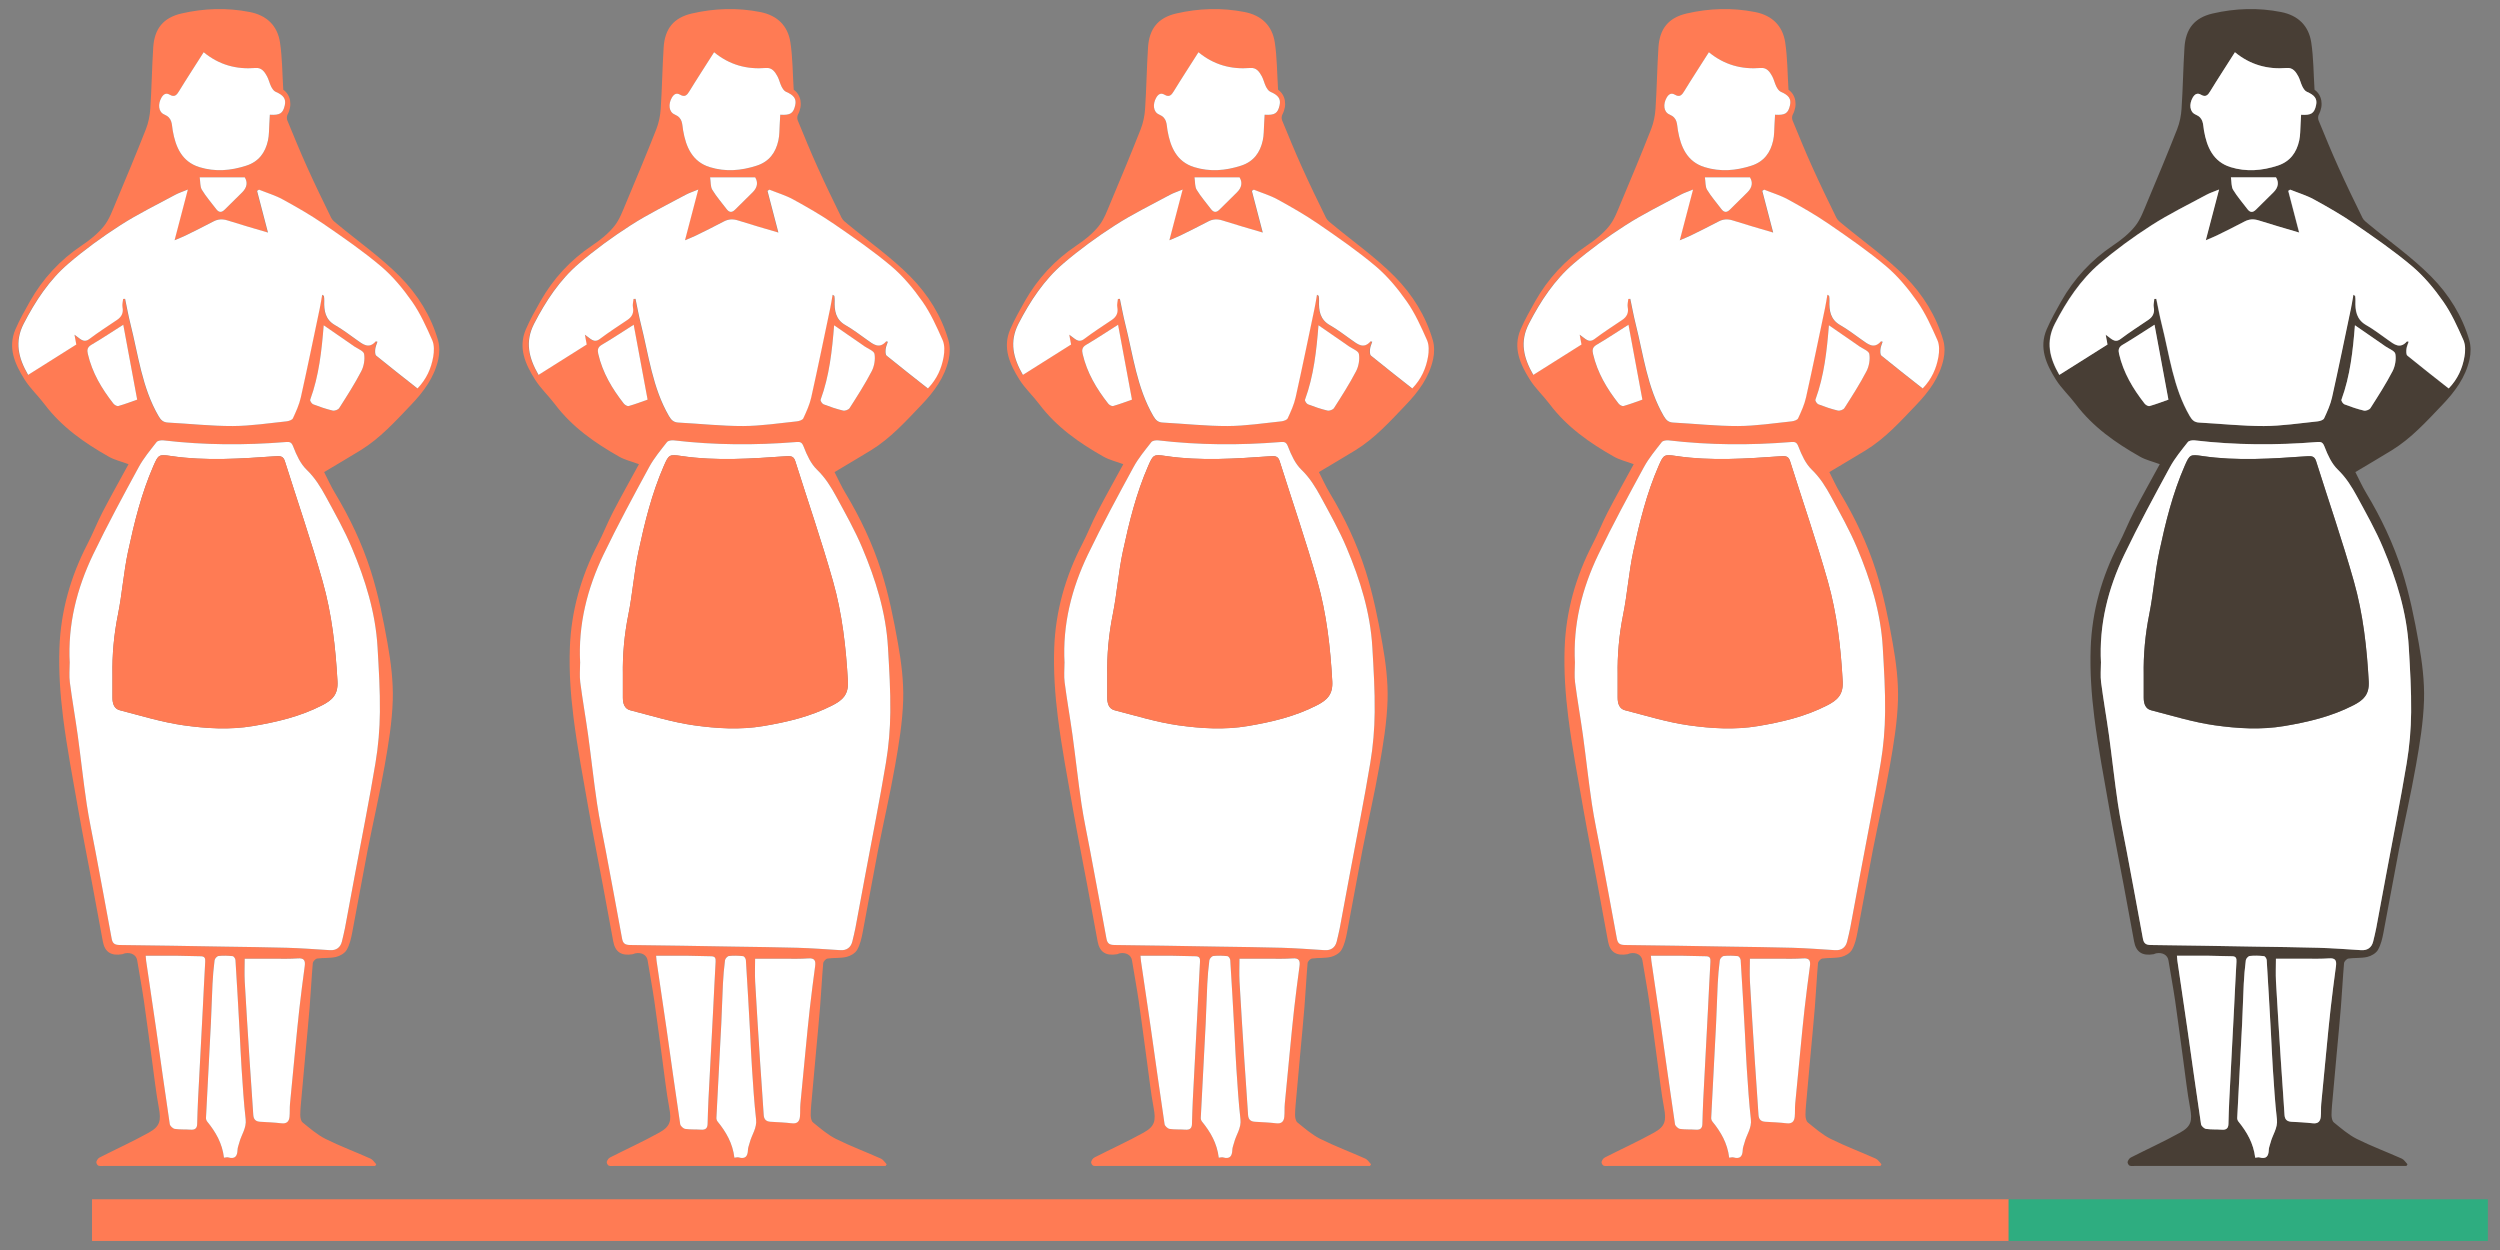 <?xml version="1.0" encoding="UTF-8"?><svg id="Gráficos" xmlns="http://www.w3.org/2000/svg" viewBox="0 0 480 240"><rect x="0" y="0" width="480" height="240" fill="#808080" stroke="none"/><defs><style>.cls-1{fill:#fff;}.cls-2{fill:#ff7b54;}.cls-3{fill:#483e35;}.cls-4{fill:#2ead80;}</style></defs><rect class="cls-2" x="17.67" y="230.26" width="368" height="8"/><rect class="cls-4" x="385.67" y="230.26" width="92" height="8"/><g id="Icono_2.psd"><g><path class="cls-2" d="M24.67,89.12c-1.34-.5-2.65-.8-3.77-1.43-4.69-2.65-9.06-5.71-12.36-10.09-1.21-1.61-2.73-3.01-3.8-4.7-1.85-2.95-3.31-6.11-1.77-9.68,.8-1.85,1.79-3.61,2.78-5.36,2.46-4.35,5.76-7.92,9.93-10.72,1.56-1.04,3.09-2.26,4.26-3.71,1.04-1.29,1.63-2.97,2.29-4.53,1.97-4.68,3.93-9.38,5.79-14.11,.48-1.23,.76-2.6,.84-3.93,.26-3.91,.31-7.83,.56-11.74,.23-3.62,1.93-5.72,5.42-6.53,4.34-1,8.72-1.15,13.13-.28,3.28,.65,5.3,2.63,5.79,5.84,.44,2.92,.43,5.91,.63,9.08,1.43,.99,1.78,2.98,.81,4.79-.15,.29-.16,.77-.04,1.08,1.24,3,2.46,6.01,3.8,8.97,1.48,3.28,3.04,6.52,4.63,9.75,.25,.51,.79,.89,1.25,1.27,4.02,3.33,8.33,6.35,11.98,10.05,3.35,3.39,5.94,7.52,7.29,12.21,.32,1.12,.3,2.45,.05,3.6-.76,3.51-2.84,6.28-5.27,8.82-3,3.14-5.92,6.38-9.66,8.68-2.27,1.39-4.57,2.74-7,4.19,.66,1.29,1.3,2.72,2.1,4.05,2.84,4.72,5.2,9.7,6.86,14.91,1.44,4.53,2.39,9.24,3.22,13.93,.64,3.6,1.11,7.3,1,10.93-.13,4.22-.83,8.45-1.57,12.62-.95,5.42-2.2,10.78-3.26,16.17-1.02,5.25-1.94,10.53-2.95,15.78-.22,1.15-.49,2.35-1.06,3.34-.37,.65-1.28,1.18-2.05,1.36-1.17,.27-2.43,.14-3.63,.31-.32,.05-.8,.55-.83,.87-.25,2.82-.38,5.65-.61,8.47-.24,2.96-.53,5.91-.8,8.87-.25,2.76-.51,5.53-.75,8.29-.1,1.17-.24,2.35-.25,3.53,0,.49,.12,1.16,.44,1.43,1.4,1.13,2.8,2.36,4.39,3.16,2.82,1.41,5.79,2.51,8.67,3.8,.44,.2,.73,.71,1.09,1.08l-.2,.32h-1.27c-16.95,0-33.91,0-50.86,0-.35,0-.74,.07-1.04-.06-.2-.09-.42-.52-.37-.72,.09-.32,.34-.71,.64-.85,3.14-1.6,6.36-3.06,9.44-4.77,2.18-1.21,2.37-2.32,1.91-4.79-.55-2.95-.87-5.94-1.28-8.91-.53-3.84-1.01-7.68-1.57-11.52-.38-2.62-.88-5.23-1.3-7.85-.16-1.01-1.13-1.59-2.37-1.35-.17,.03-.32,.14-.49,.17-2.19,.37-3.37-.43-3.74-2.47-.65-3.59-1.32-7.18-1.99-10.77-.9-4.82-1.87-9.64-2.72-14.47-1.04-5.94-2.18-11.87-2.93-17.85-.55-4.38-.85-8.84-.69-13.25,.25-7.01,2.13-13.69,5.38-19.95,1.04-2,1.85-4.11,2.89-6.11,1.59-3.07,3.29-6.08,4.98-9.19Zm-11.29,38.19c0,1.23-.13,2.48,.03,3.69,.44,3.39,1.04,6.75,1.51,10.14,.6,4.39,1.07,8.8,1.72,13.19,.45,3.03,1.1,6.03,1.67,9.04,1.05,5.6,2.12,11.19,3.12,16.8,.18,.99,.59,1.26,1.56,1.27,6.67,.07,13.34,.2,20.01,.31,4.03,.07,8.06,.1,12.09,.22,2.75,.08,5.5,.29,8.25,.46,1.18,.07,2.01-.48,2.3-1.63,.22-.87,.44-1.74,.6-2.63,.65-3.4,1.27-6.81,1.9-10.22,1.33-7.15,2.75-14.28,3.95-21.45,.54-3.22,.81-6.51,.85-9.77,.04-4.15-.22-8.31-.45-12.45-.38-6.68-2.36-12.99-4.93-19.09-1.42-3.38-3.24-6.6-4.99-9.83-1.01-1.87-2.12-3.66-3.71-5.19-1.17-1.13-1.94-2.79-2.53-4.35-.34-.9-.64-1.02-1.45-.95-7.85,.63-15.69,.6-23.51-.32-.43-.05-1.08,.04-1.31,.33-1.21,1.54-2.49,3.07-3.42,4.79-3.01,5.54-6.02,11.09-8.75,16.77-3.15,6.56-4.9,13.51-4.5,20.87Zm66.74-52.75c1.71-1.78,2.62-3.82,3-6.05,.18-1.04,.22-2.28-.19-3.2-1.13-2.55-2.29-5.15-3.88-7.42-1.71-2.46-3.69-4.84-5.97-6.77-3.47-2.94-7.24-5.53-10.99-8.11-2.51-1.73-5.18-3.25-7.86-4.72-1.44-.79-3.04-1.26-4.57-1.88l-.36,.24,2.09,8c-2.78-.83-5.27-1.53-7.73-2.32-.99-.32-1.85-.28-2.78,.21-1.74,.93-3.52,1.8-5.29,2.67-.57,.28-1.16,.51-2.13,.92l2.55-9.74c-.99,.4-1.73,.63-2.4,1-3.55,1.92-7.19,3.7-10.58,5.87-3.46,2.22-6.81,4.67-9.94,7.34-3.69,3.16-6.35,7.2-8.59,11.54-1.79,3.47-1.04,6.57,.84,9.84,3.13-1.97,6.2-3.9,9.25-5.83l-.35-1.89c1.08,.72,1.7,1.7,2.87,.82,1.72-1.29,3.53-2.46,5.31-3.66,.9-.6,1.25-1.37,1.04-2.46-.09-.5,.07-1.04,.12-1.56l.38-.02c.34,1.61,.63,3.23,1.03,4.82,1.51,5.98,2.21,12.2,5.39,17.68,.45,.78,.89,1.21,1.79,1.25,4.15,.23,8.3,.69,12.45,.67,3.44-.01,6.89-.55,10.33-.9,.44-.04,1.09-.26,1.23-.58,.6-1.3,1.21-2.63,1.52-4.02,1.27-5.69,2.44-11.41,3.64-17.12,.17-.83,.3-1.67,.46-2.59,.21,.15,.33,.19,.34,.25,.04,.3,.07,.6,.06,.9-.07,1.9,.19,3.6,2.08,4.69,1.44,.82,2.77,1.85,4.13,2.81,1.18,.83,2.31,1.86,3.68,.3,.01-.02,.08,.02,.32,.07-.15,.48-.37,.94-.42,1.41-.05,.42-.07,1.06,.18,1.26,2.57,2.11,5.2,4.16,7.9,6.28ZM39.11,10.03c-.92,1.45-1.77,2.77-2.61,4.09-.72,1.13-1.45,2.25-2.13,3.4-.43,.72-.86,1.22-1.77,.68-.73-.43-1.22-.11-1.61,.57-.68,1.18-.62,2.73,.56,3.23,1.57,.66,1.4,1.86,1.61,3.06,.55,3.18,1.76,6,5.12,7.04,2.99,.93,6.03,.68,9.03-.29,2.39-.78,3.63-2.52,4.14-4.83,.22-1.01,.18-2.09,.26-3.14,.04-.6,.07-1.2,.1-1.8,1.95,.12,2.53-.27,2.87-1.81,.28-1.25-.25-1.95-1.77-2.6-.37-.16-.66-.63-.86-1.02-.31-.62-.45-1.34-.78-1.95-.47-.86-1.04-1.7-2.2-1.6-3.69,.3-7.02-.61-9.96-3.02Zm7.86,174.04c0,1.35-.07,2.87,.01,4.38,.28,5,.6,9.99,.92,14.98,.23,3.54,.5,7.08,.72,10.63,.05,.88,.49,1.25,1.32,1.3,1.35,.08,2.71,.13,4.06,.29,1.03,.12,1.5-.34,1.58-1.26,.08-.83,.01-1.67,.09-2.5,.33-3.56,.68-7.13,1.03-10.69,.25-2.52,.48-5.05,.77-7.57,.31-2.73,.66-5.45,1.03-8.18,.14-1.06-.14-1.54-1.32-1.46-1.48,.11-2.97,.06-4.46,.07-1.9,0-3.81,0-5.76,0Zm-19-.58c.03,.37,.05,.68,.09,.98,.63,4.29,1.28,8.58,1.89,12.88,.88,6.16,1.73,12.33,2.65,18.49,.05,.35,.59,.84,.96,.9,.99,.15,2.01,.07,3.02,.15,.82,.07,1.26-.22,1.28-1.07,.05-1.53,.08-3.07,.16-4.6,.3-5.87,.62-11.74,.92-17.61,.15-2.98,.27-5.96,.46-8.94,.04-.72-.1-1.08-.88-1.08-1.54-.01-3.08-.08-4.63-.1-1.92-.02-3.84,0-5.92,0Zm15.02,38.78c.39-.03,.62-.11,.81-.06,1.31,.38,1.76-.21,1.8-1.45,.01-.47,.23-.92,.34-1.39,.37-1.5,1.42-2.77,1.22-4.49-.37-3.21-.56-6.45-.78-9.68-.15-2.25-.23-4.51-.36-6.77-.26-4.71-.53-9.42-.82-14.12-.02-.27-.31-.72-.52-.74-.91-.09-1.83-.13-2.73-.03-.29,.03-.72,.51-.76,.82-.2,1.51-.32,3.04-.4,4.57-.13,2.52-.18,5.05-.31,7.57-.3,6.04-.63,12.07-.94,18.11-.01,.24,.08,.54,.23,.72,1.62,2,2.88,4.18,3.22,6.93ZM62.15,62.45c-.39,4.91-.9,9.71-2.59,14.3-.08,.21,.29,.78,.57,.89,1.22,.47,2.47,.9,3.74,1.2,.37,.09,1.06-.17,1.26-.48,1.48-2.32,2.97-4.65,4.24-7.08,.5-.96,.72-2.26,.54-3.31-.1-.6-1.28-1.01-1.97-1.5-.11-.08-.21-.16-.32-.23-1.78-1.23-3.56-2.46-5.47-3.78Zm-38.48-.1c-2.08,1.32-4.08,2.65-6.15,3.87-.79,.47-.82,1.03-.66,1.76,.82,3.59,2.66,6.66,4.9,9.52,.2,.26,.69,.54,.95,.47,1.29-.37,2.55-.86,3.62-1.23-.91-4.89-1.79-9.64-2.67-14.38Zm23.33-28.29h-8.66c.14,.89,.05,1.78,.42,2.39,.79,1.31,1.82,2.47,2.74,3.7,.51,.69,1.04,.7,1.64,.11,1.12-1.12,2.24-2.23,3.37-3.33,.95-.93,1.07-1.93,.49-2.86Z"/><path class="cls-1" d="M13.39,127.31c-.4-7.36,1.35-14.31,4.5-20.87,2.73-5.68,5.74-11.23,8.75-16.77,.93-1.71,2.21-3.24,3.42-4.79,.22-.28,.88-.38,1.31-.33,7.83,.92,15.67,.95,23.51,.32,.82-.07,1.11,.05,1.45,.95,.6,1.56,1.36,3.22,2.53,4.35,1.6,1.54,2.7,3.33,3.71,5.19,1.75,3.23,3.57,6.45,4.99,9.83,2.57,6.1,4.55,12.41,4.93,19.09,.24,4.15,.5,8.3,.45,12.45-.03,3.26-.31,6.56-.85,9.77-1.19,7.17-2.62,14.3-3.95,21.45-.63,3.41-1.26,6.81-1.9,10.22-.17,.88-.39,1.75-.6,2.63-.29,1.15-1.12,1.71-2.3,1.63-2.75-.17-5.5-.38-8.25-.46-4.03-.12-8.06-.15-12.09-.22-6.67-.11-13.34-.24-20.01-.31-.97-.01-1.39-.28-1.56-1.27-1.01-5.61-2.08-11.2-3.12-16.8-.56-3.01-1.22-6.01-1.67-9.04-.65-4.39-1.12-8.8-1.72-13.19-.47-3.39-1.07-6.75-1.51-10.14-.16-1.21-.03-2.46-.03-3.69Zm8.2,2.29c0,1.45-.01,2.9,0,4.35,0,1.07,.27,2.12,1.42,2.42,4.06,1.04,8.11,2.31,12.24,2.89,4.39,.61,8.85,.89,13.33,.14,4.61-.78,9.08-1.83,13.26-3.98,1.91-.98,3.1-2.04,2.96-4.59-.36-6.51-1.09-12.97-2.86-19.23-2.19-7.74-4.82-15.37-7.24-23.04-.27-.87-.72-1.04-1.65-.97-6.74,.47-13.49,.97-20.23-.04-2.31-.34-2.41-.27-3.36,1.9-2.31,5.29-3.68,10.87-4.88,16.48-.85,3.97-1.13,8.06-1.93,12.05-.78,3.86-1.13,7.71-1.06,11.63Z"/><path class="cls-1" d="M80.13,74.56c-2.69-2.12-5.32-4.17-7.9-6.28-.25-.2-.22-.84-.18-1.26,.05-.48,.27-.93,.42-1.41-.24-.05-.31-.08-.32-.07-1.36,1.56-2.5,.53-3.68-.3-1.36-.96-2.69-1.99-4.13-2.81-1.9-1.08-2.15-2.78-2.08-4.69,.01-.3-.02-.6-.06-.9,0-.06-.13-.1-.34-.25-.16,.91-.28,1.75-.46,2.59-1.2,5.71-2.37,11.43-3.64,17.12-.31,1.39-.92,2.72-1.52,4.02-.15,.32-.79,.53-1.23,.58-3.44,.35-6.88,.89-10.33,.9-4.15,.01-8.3-.45-12.45-.67-.9-.05-1.34-.48-1.79-1.25-3.18-5.48-3.88-11.7-5.39-17.68-.4-1.59-.69-3.21-1.03-4.82l-.38,.02c-.05,.52-.21,1.07-.12,1.56,.21,1.09-.15,1.86-1.04,2.46-1.78,1.2-3.6,2.37-5.31,3.66-1.17,.88-1.79-.1-2.87-.82l.35,1.89c-3.06,1.93-6.13,3.86-9.25,5.83-1.88-3.27-2.63-6.37-.84-9.84,2.24-4.33,4.89-8.37,8.59-11.54,3.12-2.67,6.48-5.12,9.94-7.34,3.39-2.18,7.03-3.95,10.58-5.87,.67-.36,1.41-.59,2.4-1l-2.55,9.74c.97-.42,1.57-.64,2.13-.92,1.77-.88,3.55-1.74,5.29-2.67,.92-.49,1.78-.53,2.78-.21,2.46,.79,4.94,1.49,7.73,2.32l-2.09-8,.36-.24c1.53,.62,3.13,1.09,4.57,1.88,2.68,1.47,5.34,2.99,7.86,4.72,3.75,2.58,7.52,5.18,10.99,8.11,2.28,1.93,4.25,4.31,5.97,6.77,1.59,2.27,2.75,4.87,3.88,7.42,.41,.92,.37,2.17,.19,3.2-.39,2.23-1.29,4.27-3,6.05Z"/><path class="cls-1" d="M39.11,10.03c2.94,2.42,6.26,3.33,9.96,3.02,1.16-.1,1.73,.74,2.2,1.6,.33,.61,.47,1.32,.78,1.95,.2,.39,.49,.86,.86,1.02,1.52,.65,2.05,1.35,1.77,2.6-.35,1.55-.92,1.93-2.87,1.81-.03,.6-.06,1.2-.1,1.8-.07,1.05-.03,2.12-.26,3.14-.51,2.32-1.75,4.05-4.14,4.83-2.99,.98-6.03,1.22-9.03,.29-3.36-1.04-4.57-3.86-5.12-7.04-.21-1.2-.04-2.4-1.61-3.06-1.18-.5-1.24-2.04-.56-3.23,.39-.68,.89-1,1.61-.57,.91,.54,1.34,.04,1.77-.68,.69-1.15,1.42-2.27,2.13-3.4,.84-1.32,1.69-2.65,2.61-4.09Z"/><path class="cls-1" d="M46.97,184.08c1.95,0,3.86,0,5.76,0,1.49,0,2.98,.04,4.46-.07,1.18-.09,1.46,.4,1.32,1.46-.37,2.72-.72,5.45-1.03,8.18-.29,2.52-.52,5.04-.77,7.57-.35,3.56-.7,7.12-1.03,10.69-.08,.83-.01,1.67-.09,2.5-.09,.93-.55,1.39-1.58,1.26-1.34-.16-2.7-.21-4.06-.29-.83-.05-1.26-.42-1.32-1.3-.22-3.54-.49-7.09-.72-10.63-.32-4.99-.64-9.99-.92-14.98-.08-1.51-.01-3.02-.01-4.38Z"/><path class="cls-1" d="M27.97,183.5c2.08,0,4-.01,5.92,0,1.54,.01,3.08,.09,4.63,.1,.78,0,.93,.36,.88,1.08-.18,2.98-.3,5.96-.46,8.94-.3,5.87-.62,11.74-.92,17.61-.08,1.53-.11,3.06-.16,4.6-.03,.85-.46,1.13-1.28,1.07-1-.08-2.03,0-3.02-.15-.37-.06-.9-.55-.96-.9-.92-6.16-1.77-12.33-2.65-18.49-.62-4.29-1.26-8.58-1.89-12.88-.04-.3-.06-.6-.09-.98Z"/><path class="cls-1" d="M43,222.27c-.33-2.76-1.59-4.93-3.22-6.93-.15-.19-.25-.48-.23-.72,.3-6.04,.63-12.07,.94-18.11,.13-2.52,.18-5.05,.31-7.57,.08-1.53,.2-3.05,.4-4.57,.04-.32,.47-.79,.76-.82,.9-.1,1.83-.06,2.73,.03,.2,.02,.5,.47,.52,.74,.3,4.71,.56,9.42,.82,14.12,.13,2.26,.2,4.51,.36,6.77,.22,3.23,.41,6.46,.78,9.68,.2,1.72-.85,2.99-1.22,4.49-.11,.46-.33,.92-.34,1.39-.04,1.23-.49,1.83-1.8,1.45-.19-.06-.42,.02-.81,.06Z"/><path class="cls-1" d="M62.15,62.45c1.91,1.32,3.69,2.55,5.47,3.78,.11,.07,.21,.16,.32,.23,.69,.49,1.87,.9,1.97,1.5,.18,1.05-.04,2.35-.54,3.31-1.27,2.44-2.76,4.76-4.24,7.08-.2,.32-.88,.57-1.26,.48-1.27-.3-2.52-.73-3.74-1.2-.28-.11-.65-.68-.57-.89,1.68-4.59,2.2-9.39,2.59-14.3Z"/><path class="cls-1" d="M23.67,62.35c.88,4.74,1.76,9.49,2.67,14.38-1.07,.38-2.33,.86-3.62,1.23-.26,.07-.75-.21-.95-.47-2.24-2.86-4.07-5.93-4.9-9.52-.17-.73-.14-1.29,.66-1.76,2.07-1.22,4.07-2.55,6.15-3.87Z"/><path class="cls-1" d="M47,34.06c.57,.93,.45,1.93-.49,2.86-1.13,1.11-2.25,2.22-3.37,3.33-.6,.6-1.12,.58-1.64-.11-.92-1.23-1.95-2.39-2.74-3.7-.37-.61-.28-1.5-.42-2.39h8.66Z"/><path class="cls-2" d="M21.59,129.61c-.07-3.92,.29-7.77,1.06-11.63,.8-3.98,1.08-8.08,1.93-12.05,1.2-5.61,2.57-11.19,4.88-16.48,.95-2.17,1.05-2.24,3.36-1.9,6.74,1,13.49,.5,20.23,.04,.93-.06,1.37,.11,1.65,.97,2.42,7.68,5.05,15.3,7.24,23.04,1.77,6.25,2.5,12.71,2.86,19.23,.14,2.55-1.04,3.61-2.96,4.59-4.18,2.15-8.65,3.2-13.26,3.98-4.49,.76-8.94,.48-13.33-.14-4.13-.58-8.18-1.85-12.24-2.89-1.15-.3-1.41-1.35-1.42-2.42-.01-1.45,0-2.9,0-4.35Z"/></g></g><g id="Icono_2.psd-2"><g><path class="cls-2" d="M122.67,89.12c-1.34-.5-2.65-.8-3.77-1.43-4.69-2.65-9.06-5.71-12.36-10.09-1.21-1.61-2.73-3.01-3.8-4.7-1.85-2.95-3.31-6.11-1.77-9.68,.8-1.85,1.79-3.61,2.78-5.36,2.46-4.35,5.76-7.92,9.93-10.72,1.56-1.04,3.09-2.26,4.26-3.71,1.04-1.29,1.63-2.97,2.29-4.53,1.97-4.68,3.93-9.38,5.79-14.11,.48-1.23,.76-2.6,.84-3.93,.26-3.91,.31-7.83,.56-11.74,.23-3.62,1.93-5.72,5.42-6.53,4.34-1,8.72-1.15,13.13-.28,3.28,.65,5.3,2.63,5.79,5.84,.44,2.92,.43,5.91,.63,9.08,1.43,.99,1.78,2.98,.81,4.79-.15,.29-.16,.77-.04,1.08,1.24,3,2.46,6.01,3.8,8.97,1.48,3.28,3.04,6.52,4.63,9.75,.25,.51,.79,.89,1.25,1.27,4.02,3.33,8.33,6.35,11.98,10.05,3.35,3.39,5.94,7.52,7.29,12.21,.32,1.12,.3,2.45,.05,3.6-.76,3.51-2.84,6.28-5.27,8.82-3,3.14-5.92,6.38-9.66,8.68-2.27,1.39-4.57,2.74-7,4.19,.66,1.29,1.3,2.72,2.1,4.05,2.84,4.72,5.2,9.7,6.86,14.91,1.44,4.53,2.39,9.24,3.22,13.93,.64,3.6,1.11,7.3,1,10.93-.13,4.22-.83,8.45-1.57,12.62-.95,5.42-2.2,10.78-3.26,16.17-1.02,5.25-1.94,10.53-2.95,15.78-.22,1.15-.49,2.35-1.06,3.34-.37,.65-1.28,1.18-2.05,1.36-1.17,.27-2.43,.14-3.63,.31-.32,.05-.8,.55-.83,.87-.25,2.82-.38,5.65-.61,8.47-.24,2.96-.53,5.91-.8,8.87-.25,2.76-.51,5.53-.75,8.29-.1,1.17-.24,2.35-.25,3.53,0,.49,.12,1.16,.44,1.43,1.4,1.13,2.8,2.36,4.39,3.16,2.82,1.41,5.79,2.51,8.67,3.8,.44,.2,.73,.71,1.09,1.08l-.2,.32h-1.27c-16.95,0-33.91,0-50.86,0-.35,0-.74,.07-1.04-.06-.2-.09-.42-.52-.37-.72,.09-.32,.34-.71,.64-.85,3.14-1.6,6.36-3.06,9.44-4.77,2.18-1.21,2.37-2.32,1.91-4.79-.55-2.95-.87-5.94-1.28-8.91-.53-3.84-1.01-7.68-1.57-11.52-.38-2.62-.88-5.23-1.3-7.85-.16-1.01-1.13-1.59-2.37-1.35-.17,.03-.32,.14-.49,.17-2.19,.37-3.37-.43-3.74-2.47-.65-3.59-1.32-7.18-1.99-10.77-.9-4.82-1.87-9.64-2.72-14.47-1.04-5.94-2.18-11.87-2.93-17.85-.55-4.38-.85-8.84-.69-13.25,.25-7.01,2.13-13.69,5.38-19.95,1.04-2,1.85-4.11,2.89-6.11,1.59-3.07,3.29-6.08,4.98-9.19Zm-11.29,38.19c0,1.23-.13,2.48,.03,3.69,.44,3.39,1.04,6.75,1.51,10.14,.6,4.39,1.07,8.8,1.72,13.19,.45,3.03,1.1,6.03,1.67,9.04,1.05,5.6,2.12,11.19,3.12,16.8,.18,.99,.59,1.26,1.56,1.27,6.67,.07,13.34,.2,20.01,.31,4.03,.07,8.06,.1,12.09,.22,2.75,.08,5.5,.29,8.25,.46,1.18,.07,2.01-.48,2.3-1.63,.22-.87,.44-1.74,.6-2.63,.65-3.4,1.27-6.81,1.9-10.22,1.33-7.15,2.75-14.28,3.95-21.45,.54-3.22,.81-6.51,.85-9.77,.04-4.15-.22-8.31-.45-12.45-.38-6.68-2.36-12.99-4.93-19.09-1.42-3.38-3.24-6.6-4.99-9.83-1.01-1.87-2.12-3.66-3.71-5.19-1.17-1.13-1.94-2.79-2.53-4.35-.34-.9-.64-1.02-1.45-.95-7.85,.63-15.69,.6-23.51-.32-.43-.05-1.08,.04-1.31,.33-1.21,1.54-2.49,3.07-3.42,4.79-3.01,5.54-6.02,11.09-8.75,16.77-3.15,6.56-4.9,13.51-4.5,20.87Zm66.74-52.75c1.71-1.78,2.62-3.82,3-6.05,.18-1.04,.22-2.28-.19-3.2-1.13-2.55-2.29-5.15-3.88-7.42-1.71-2.46-3.69-4.84-5.97-6.77-3.47-2.94-7.24-5.53-10.99-8.11-2.51-1.73-5.18-3.25-7.86-4.72-1.44-.79-3.04-1.26-4.57-1.88l-.36,.24,2.09,8c-2.78-.83-5.27-1.53-7.73-2.32-.99-.32-1.85-.28-2.78,.21-1.74,.93-3.52,1.8-5.29,2.67-.57,.28-1.16,.51-2.13,.92l2.55-9.74c-.99,.4-1.73,.63-2.4,1-3.55,1.92-7.19,3.7-10.58,5.87-3.46,2.22-6.81,4.67-9.94,7.34-3.69,3.16-6.35,7.2-8.59,11.54-1.79,3.47-1.04,6.57,.84,9.84,3.13-1.97,6.2-3.9,9.25-5.83l-.35-1.89c1.08,.72,1.7,1.7,2.87,.82,1.72-1.29,3.53-2.46,5.31-3.66,.9-.6,1.25-1.37,1.04-2.46-.09-.5,.07-1.04,.12-1.56l.38-.02c.34,1.61,.63,3.23,1.03,4.82,1.51,5.98,2.21,12.2,5.39,17.68,.45,.78,.89,1.21,1.79,1.25,4.15,.23,8.3,.69,12.45,.67,3.44-.01,6.89-.55,10.33-.9,.44-.04,1.09-.26,1.23-.58,.6-1.3,1.21-2.63,1.52-4.02,1.27-5.69,2.44-11.41,3.64-17.12,.17-.83,.3-1.67,.46-2.59,.21,.15,.33,.19,.34,.25,.04,.3,.07,.6,.06,.9-.07,1.9,.19,3.6,2.08,4.69,1.44,.82,2.77,1.85,4.13,2.81,1.18,.83,2.31,1.86,3.68,.3,.01-.02,.08,.02,.32,.07-.15,.48-.37,.94-.42,1.41-.05,.42-.07,1.06,.18,1.26,2.57,2.11,5.2,4.16,7.9,6.28ZM137.11,10.03c-.92,1.45-1.77,2.77-2.61,4.09-.72,1.13-1.45,2.25-2.13,3.4-.43,.72-.86,1.22-1.77,.68-.73-.43-1.22-.11-1.61,.57-.68,1.18-.62,2.73,.56,3.23,1.57,.66,1.4,1.86,1.61,3.06,.55,3.18,1.76,6,5.12,7.04,2.99,.93,6.03,.68,9.03-.29,2.39-.78,3.63-2.52,4.14-4.83,.22-1.01,.18-2.09,.26-3.14,.04-.6,.07-1.2,.1-1.8,1.95,.12,2.53-.27,2.87-1.81,.28-1.25-.25-1.95-1.77-2.6-.37-.16-.66-.63-.86-1.02-.31-.62-.45-1.34-.78-1.95-.47-.86-1.04-1.7-2.2-1.6-3.69,.3-7.02-.61-9.96-3.02Zm7.86,174.04c0,1.35-.07,2.87,.01,4.38,.28,5,.6,9.99,.92,14.98,.23,3.54,.5,7.08,.72,10.63,.05,.88,.49,1.25,1.32,1.3,1.35,.08,2.71,.13,4.06,.29,1.03,.12,1.5-.34,1.58-1.26,.08-.83,.01-1.67,.09-2.5,.33-3.56,.68-7.13,1.03-10.69,.25-2.52,.48-5.05,.77-7.57,.31-2.73,.66-5.45,1.03-8.18,.14-1.06-.14-1.54-1.32-1.46-1.48,.11-2.97,.06-4.46,.07-1.9,0-3.81,0-5.76,0Zm-19-.58c.03,.37,.05,.68,.09,.98,.63,4.29,1.28,8.58,1.89,12.88,.88,6.16,1.73,12.33,2.65,18.49,.05,.35,.59,.84,.96,.9,.99,.15,2.01,.07,3.02,.15,.82,.07,1.26-.22,1.28-1.07,.05-1.53,.08-3.07,.16-4.6,.3-5.87,.62-11.74,.92-17.61,.15-2.98,.27-5.96,.46-8.94,.04-.72-.1-1.08-.88-1.08-1.54-.01-3.08-.08-4.63-.1-1.92-.02-3.84,0-5.92,0Zm15.02,38.78c.39-.03,.62-.11,.81-.06,1.31,.38,1.76-.21,1.8-1.45,.01-.47,.23-.92,.34-1.39,.37-1.5,1.42-2.77,1.22-4.49-.37-3.21-.56-6.45-.78-9.68-.15-2.25-.23-4.51-.36-6.77-.26-4.71-.53-9.42-.82-14.12-.02-.27-.31-.72-.52-.74-.91-.09-1.83-.13-2.73-.03-.29,.03-.72,.51-.76,.82-.2,1.51-.32,3.04-.4,4.57-.13,2.52-.18,5.05-.31,7.57-.3,6.04-.63,12.07-.94,18.11-.01,.24,.08,.54,.23,.72,1.62,2,2.88,4.18,3.22,6.93Zm19.15-159.82c-.39,4.91-.9,9.71-2.59,14.3-.08,.21,.29,.78,.57,.89,1.22,.47,2.47,.9,3.74,1.2,.37,.09,1.06-.17,1.26-.48,1.48-2.32,2.97-4.65,4.24-7.08,.5-.96,.72-2.26,.54-3.31-.1-.6-1.28-1.01-1.97-1.5-.11-.08-.21-.16-.32-.23-1.78-1.23-3.56-2.46-5.47-3.78Zm-38.48-.1c-2.08,1.32-4.08,2.65-6.15,3.87-.79,.47-.82,1.03-.66,1.76,.82,3.59,2.66,6.66,4.9,9.52,.2,.26,.69,.54,.95,.47,1.29-.37,2.55-.86,3.62-1.23-.91-4.89-1.79-9.64-2.67-14.38Zm23.33-28.29h-8.66c.14,.89,.05,1.78,.42,2.39,.79,1.31,1.82,2.47,2.74,3.7,.51,.69,1.04,.7,1.64,.11,1.12-1.12,2.24-2.23,3.37-3.33,.95-.93,1.07-1.93,.49-2.86Z"/><path class="cls-1" d="M111.39,127.31c-.4-7.36,1.35-14.31,4.5-20.87,2.73-5.68,5.74-11.23,8.75-16.77,.93-1.71,2.21-3.24,3.42-4.79,.22-.28,.88-.38,1.31-.33,7.83,.92,15.67,.95,23.51,.32,.82-.07,1.11,.05,1.45,.95,.6,1.56,1.36,3.22,2.53,4.35,1.6,1.54,2.7,3.33,3.71,5.19,1.75,3.23,3.57,6.45,4.99,9.83,2.57,6.1,4.55,12.41,4.93,19.09,.24,4.15,.5,8.3,.45,12.45-.03,3.26-.31,6.56-.85,9.77-1.19,7.17-2.62,14.3-3.95,21.45-.63,3.41-1.26,6.81-1.9,10.22-.17,.88-.39,1.75-.6,2.63-.29,1.15-1.12,1.71-2.3,1.63-2.75-.17-5.5-.38-8.25-.46-4.03-.12-8.06-.15-12.09-.22-6.67-.11-13.34-.24-20.01-.31-.97-.01-1.39-.28-1.56-1.27-1.01-5.61-2.08-11.2-3.12-16.8-.56-3.01-1.22-6.01-1.67-9.04-.65-4.39-1.12-8.8-1.72-13.19-.47-3.39-1.07-6.75-1.51-10.14-.16-1.21-.03-2.46-.03-3.69Zm8.2,2.29c0,1.45-.01,2.9,0,4.35,0,1.07,.27,2.12,1.42,2.42,4.06,1.04,8.11,2.31,12.24,2.89,4.39,.61,8.85,.89,13.33,.14,4.61-.78,9.08-1.83,13.26-3.98,1.91-.98,3.1-2.04,2.96-4.59-.36-6.51-1.09-12.97-2.86-19.23-2.19-7.74-4.82-15.37-7.24-23.04-.27-.87-.72-1.04-1.65-.97-6.74,.47-13.49,.97-20.23-.04-2.31-.34-2.41-.27-3.36,1.9-2.31,5.29-3.68,10.87-4.88,16.48-.85,3.97-1.13,8.06-1.93,12.05-.78,3.86-1.13,7.71-1.06,11.63Z"/><path class="cls-1" d="M178.13,74.56c-2.69-2.12-5.32-4.17-7.9-6.28-.25-.2-.22-.84-.18-1.26,.05-.48,.27-.93,.42-1.41-.24-.05-.31-.08-.32-.07-1.36,1.56-2.5,.53-3.68-.3-1.36-.96-2.69-1.99-4.13-2.81-1.9-1.08-2.15-2.78-2.08-4.69,.01-.3-.02-.6-.06-.9,0-.06-.13-.1-.34-.25-.16,.91-.28,1.75-.46,2.59-1.2,5.71-2.37,11.43-3.64,17.12-.31,1.39-.92,2.72-1.52,4.02-.15,.32-.79,.53-1.23,.58-3.44,.35-6.88,.89-10.33,.9-4.15,.01-8.3-.45-12.45-.67-.9-.05-1.34-.48-1.79-1.25-3.18-5.48-3.88-11.7-5.39-17.68-.4-1.59-.69-3.21-1.03-4.82l-.38,.02c-.05,.52-.21,1.07-.12,1.56,.21,1.09-.15,1.86-1.04,2.46-1.78,1.2-3.6,2.37-5.31,3.66-1.17,.88-1.79-.1-2.87-.82l.35,1.89c-3.06,1.93-6.13,3.86-9.25,5.83-1.88-3.27-2.63-6.37-.84-9.84,2.24-4.33,4.89-8.37,8.59-11.54,3.12-2.67,6.48-5.12,9.94-7.34,3.39-2.18,7.03-3.95,10.58-5.87,.67-.36,1.41-.59,2.4-1l-2.55,9.74c.97-.42,1.57-.64,2.13-.92,1.77-.88,3.55-1.74,5.29-2.67,.92-.49,1.78-.53,2.78-.21,2.46,.79,4.94,1.49,7.73,2.32l-2.09-8,.36-.24c1.53,.62,3.13,1.09,4.57,1.88,2.68,1.47,5.34,2.99,7.86,4.72,3.75,2.58,7.52,5.18,10.99,8.11,2.28,1.93,4.25,4.31,5.97,6.77,1.59,2.27,2.75,4.87,3.88,7.42,.41,.92,.37,2.17,.19,3.2-.39,2.23-1.29,4.27-3,6.05Z"/><path class="cls-1" d="M137.11,10.03c2.94,2.42,6.26,3.33,9.96,3.02,1.16-.1,1.73,.74,2.2,1.6,.33,.61,.47,1.32,.78,1.95,.2,.39,.49,.86,.86,1.02,1.52,.65,2.05,1.35,1.77,2.6-.35,1.55-.92,1.93-2.87,1.81-.03,.6-.06,1.2-.1,1.8-.07,1.05-.03,2.12-.26,3.14-.51,2.32-1.75,4.05-4.14,4.83-2.99,.98-6.03,1.22-9.03,.29-3.36-1.04-4.57-3.86-5.12-7.04-.21-1.2-.04-2.4-1.61-3.06-1.18-.5-1.24-2.04-.56-3.23,.39-.68,.89-1,1.61-.57,.91,.54,1.34,.04,1.77-.68,.69-1.15,1.42-2.27,2.13-3.4,.84-1.32,1.69-2.65,2.61-4.09Z"/><path class="cls-1" d="M144.97,184.08c1.95,0,3.86,0,5.76,0,1.49,0,2.98,.04,4.46-.07,1.18-.09,1.46,.4,1.32,1.46-.37,2.72-.72,5.45-1.03,8.18-.29,2.52-.52,5.04-.77,7.57-.35,3.56-.7,7.12-1.03,10.69-.08,.83-.01,1.67-.09,2.5-.09,.93-.55,1.39-1.58,1.26-1.34-.16-2.7-.21-4.06-.29-.83-.05-1.26-.42-1.32-1.3-.22-3.54-.49-7.09-.72-10.63-.32-4.99-.64-9.99-.92-14.98-.08-1.51-.01-3.02-.01-4.38Z"/><path class="cls-1" d="M125.97,183.5c2.08,0,4-.01,5.92,0,1.54,.01,3.08,.09,4.63,.1,.78,0,.93,.36,.88,1.08-.18,2.98-.3,5.96-.46,8.94-.3,5.87-.62,11.74-.92,17.61-.08,1.53-.11,3.06-.16,4.6-.03,.85-.46,1.13-1.28,1.07-1-.08-2.03,0-3.02-.15-.37-.06-.9-.55-.96-.9-.92-6.16-1.77-12.33-2.65-18.49-.62-4.29-1.26-8.58-1.89-12.88-.04-.3-.06-.6-.09-.98Z"/><path class="cls-1" d="M141,222.27c-.33-2.76-1.59-4.93-3.22-6.93-.15-.19-.25-.48-.23-.72,.3-6.04,.63-12.07,.94-18.11,.13-2.52,.18-5.05,.31-7.57,.08-1.53,.2-3.05,.4-4.57,.04-.32,.47-.79,.76-.82,.9-.1,1.83-.06,2.73,.03,.2,.02,.5,.47,.52,.74,.3,4.71,.56,9.42,.82,14.12,.13,2.26,.2,4.51,.36,6.77,.22,3.23,.41,6.46,.78,9.68,.2,1.72-.85,2.99-1.22,4.49-.11,.46-.33,.92-.34,1.39-.04,1.23-.49,1.83-1.8,1.45-.19-.06-.42,.02-.81,.06Z"/><path class="cls-1" d="M160.15,62.45c1.91,1.32,3.69,2.55,5.47,3.78,.11,.07,.21,.16,.32,.23,.69,.49,1.87,.9,1.97,1.5,.18,1.05-.04,2.35-.54,3.31-1.27,2.44-2.76,4.76-4.24,7.08-.2,.32-.88,.57-1.26,.48-1.27-.3-2.52-.73-3.74-1.2-.28-.11-.65-.68-.57-.89,1.68-4.59,2.2-9.39,2.59-14.3Z"/><path class="cls-1" d="M121.67,62.35c.88,4.74,1.76,9.49,2.67,14.38-1.07,.38-2.33,.86-3.62,1.23-.26,.07-.75-.21-.95-.47-2.24-2.86-4.07-5.93-4.9-9.52-.17-.73-.14-1.29,.66-1.76,2.07-1.22,4.07-2.55,6.15-3.87Z"/><path class="cls-1" d="M145,34.06c.57,.93,.45,1.93-.49,2.86-1.13,1.11-2.25,2.22-3.37,3.33-.6,.6-1.12,.58-1.64-.11-.92-1.23-1.95-2.39-2.74-3.7-.37-.61-.28-1.5-.42-2.39h8.66Z"/><path class="cls-2" d="M119.59,129.61c-.07-3.92,.29-7.77,1.06-11.63,.8-3.98,1.08-8.08,1.93-12.05,1.2-5.61,2.57-11.19,4.88-16.48,.95-2.17,1.05-2.24,3.36-1.9,6.74,1,13.49,.5,20.23,.04,.93-.06,1.37,.11,1.65,.97,2.42,7.68,5.05,15.3,7.24,23.04,1.77,6.25,2.5,12.71,2.86,19.23,.14,2.55-1.04,3.61-2.96,4.59-4.18,2.15-8.65,3.2-13.26,3.98-4.49,.76-8.94,.48-13.33-.14-4.13-.58-8.18-1.85-12.24-2.89-1.15-.3-1.41-1.35-1.42-2.42-.01-1.45,0-2.9,0-4.35Z"/></g></g><g id="Icono_2.psd-3"><g><path class="cls-2" d="M215.67,89.12c-1.34-.5-2.65-.8-3.77-1.43-4.69-2.65-9.06-5.71-12.36-10.09-1.21-1.61-2.73-3.01-3.8-4.7-1.85-2.95-3.31-6.11-1.77-9.68,.8-1.85,1.79-3.61,2.78-5.36,2.46-4.35,5.76-7.92,9.93-10.72,1.56-1.04,3.09-2.26,4.26-3.71,1.04-1.29,1.63-2.97,2.29-4.53,1.97-4.68,3.93-9.38,5.79-14.11,.48-1.23,.76-2.6,.84-3.93,.26-3.91,.31-7.83,.56-11.74,.23-3.62,1.93-5.72,5.42-6.53,4.34-1,8.72-1.15,13.13-.28,3.28,.65,5.3,2.63,5.79,5.84,.44,2.92,.43,5.91,.63,9.08,1.43,.99,1.78,2.98,.81,4.79-.15,.29-.16,.77-.04,1.08,1.24,3,2.46,6.01,3.8,8.97,1.48,3.28,3.04,6.52,4.63,9.75,.25,.51,.79,.89,1.25,1.27,4.02,3.33,8.33,6.35,11.98,10.05,3.35,3.39,5.94,7.52,7.29,12.21,.32,1.12,.3,2.45,.05,3.6-.76,3.51-2.84,6.28-5.27,8.82-3,3.14-5.92,6.38-9.66,8.68-2.27,1.39-4.57,2.74-7,4.19,.66,1.29,1.3,2.72,2.1,4.05,2.84,4.72,5.2,9.7,6.86,14.91,1.44,4.53,2.39,9.24,3.22,13.93,.64,3.6,1.11,7.3,1,10.93-.13,4.22-.83,8.45-1.57,12.62-.95,5.42-2.2,10.78-3.26,16.17-1.02,5.25-1.94,10.53-2.95,15.78-.22,1.15-.49,2.35-1.06,3.34-.37,.65-1.28,1.18-2.05,1.36-1.17,.27-2.43,.14-3.63,.31-.32,.05-.8,.55-.83,.87-.25,2.82-.38,5.65-.61,8.47-.24,2.96-.53,5.91-.8,8.87-.25,2.76-.51,5.53-.75,8.29-.1,1.17-.24,2.35-.25,3.53,0,.49,.12,1.16,.44,1.43,1.4,1.13,2.8,2.36,4.39,3.16,2.82,1.41,5.79,2.51,8.67,3.8,.44,.2,.73,.71,1.09,1.08l-.2,.32h-1.27c-16.95,0-33.91,0-50.86,0-.35,0-.74,.07-1.04-.06-.2-.09-.42-.52-.37-.72,.09-.32,.34-.71,.64-.85,3.14-1.6,6.36-3.06,9.44-4.77,2.18-1.21,2.37-2.32,1.91-4.79-.55-2.95-.87-5.94-1.28-8.91-.53-3.84-1.01-7.68-1.57-11.52-.38-2.62-.88-5.23-1.3-7.85-.16-1.01-1.13-1.59-2.37-1.35-.17,.03-.32,.14-.49,.17-2.19,.37-3.37-.43-3.74-2.47-.65-3.59-1.32-7.18-1.99-10.77-.9-4.82-1.87-9.64-2.72-14.47-1.04-5.94-2.18-11.87-2.93-17.85-.55-4.38-.85-8.84-.69-13.25,.25-7.01,2.13-13.69,5.38-19.95,1.04-2,1.85-4.11,2.89-6.11,1.59-3.07,3.29-6.08,4.98-9.19Zm-11.29,38.19c0,1.23-.13,2.48,.03,3.69,.44,3.39,1.04,6.75,1.51,10.14,.6,4.39,1.07,8.8,1.72,13.19,.45,3.03,1.1,6.03,1.67,9.04,1.05,5.6,2.12,11.19,3.12,16.8,.18,.99,.59,1.26,1.56,1.27,6.67,.07,13.34,.2,20.01,.31,4.03,.07,8.06,.1,12.09,.22,2.75,.08,5.5,.29,8.25,.46,1.18,.07,2.01-.48,2.3-1.63,.22-.87,.44-1.74,.6-2.63,.65-3.4,1.27-6.81,1.9-10.22,1.33-7.15,2.75-14.28,3.95-21.45,.54-3.22,.81-6.51,.85-9.77,.04-4.15-.22-8.31-.45-12.45-.38-6.68-2.36-12.99-4.93-19.09-1.42-3.38-3.24-6.6-4.99-9.83-1.01-1.87-2.12-3.66-3.71-5.19-1.17-1.13-1.94-2.79-2.53-4.35-.34-.9-.64-1.02-1.45-.95-7.85,.63-15.69,.6-23.51-.32-.43-.05-1.08,.04-1.31,.33-1.21,1.54-2.49,3.07-3.42,4.79-3.01,5.54-6.02,11.09-8.75,16.77-3.15,6.56-4.9,13.51-4.5,20.87Zm66.74-52.75c1.71-1.78,2.62-3.82,3-6.05,.18-1.04,.22-2.28-.19-3.2-1.13-2.55-2.29-5.15-3.88-7.42-1.71-2.46-3.69-4.84-5.97-6.77-3.47-2.94-7.24-5.53-10.99-8.11-2.51-1.73-5.18-3.25-7.86-4.72-1.44-.79-3.04-1.26-4.57-1.88l-.36,.24,2.09,8c-2.78-.83-5.27-1.53-7.73-2.32-.99-.32-1.85-.28-2.78,.21-1.74,.93-3.52,1.8-5.29,2.67-.57,.28-1.16,.51-2.13,.92l2.55-9.74c-.99,.4-1.73,.63-2.4,1-3.55,1.92-7.19,3.7-10.58,5.87-3.46,2.22-6.81,4.67-9.94,7.34-3.69,3.16-6.35,7.2-8.59,11.54-1.79,3.47-1.04,6.57,.84,9.84,3.13-1.97,6.2-3.9,9.25-5.83l-.35-1.89c1.08,.72,1.7,1.7,2.87,.82,1.72-1.29,3.53-2.46,5.31-3.66,.9-.6,1.25-1.37,1.04-2.46-.09-.5,.07-1.04,.12-1.56l.38-.02c.34,1.61,.63,3.23,1.03,4.82,1.51,5.98,2.21,12.2,5.39,17.68,.45,.78,.89,1.21,1.79,1.25,4.15,.23,8.3,.69,12.45,.67,3.44-.01,6.89-.55,10.33-.9,.44-.04,1.09-.26,1.23-.58,.6-1.3,1.21-2.63,1.52-4.02,1.27-5.69,2.44-11.41,3.64-17.12,.17-.83,.3-1.67,.46-2.59,.21,.15,.33,.19,.34,.25,.04,.3,.07,.6,.06,.9-.07,1.9,.19,3.6,2.08,4.69,1.44,.82,2.77,1.85,4.13,2.81,1.18,.83,2.31,1.86,3.68,.3,.01-.02,.08,.02,.32,.07-.15,.48-.37,.94-.42,1.41-.05,.42-.07,1.06,.18,1.26,2.57,2.11,5.2,4.16,7.9,6.28ZM230.11,10.03c-.92,1.45-1.77,2.77-2.61,4.09-.72,1.13-1.45,2.25-2.13,3.4-.43,.72-.86,1.22-1.77,.68-.73-.43-1.22-.11-1.61,.57-.68,1.18-.62,2.73,.56,3.23,1.57,.66,1.4,1.86,1.61,3.06,.55,3.18,1.76,6,5.12,7.04,2.99,.93,6.03,.68,9.03-.29,2.39-.78,3.63-2.52,4.14-4.83,.22-1.01,.18-2.09,.26-3.14,.04-.6,.07-1.2,.1-1.8,1.95,.12,2.53-.27,2.87-1.81,.28-1.25-.25-1.95-1.77-2.6-.37-.16-.66-.63-.86-1.02-.31-.62-.45-1.34-.78-1.95-.47-.86-1.04-1.7-2.2-1.6-3.69,.3-7.02-.61-9.96-3.02Zm7.86,174.04c0,1.35-.07,2.87,.01,4.38,.28,5,.6,9.99,.92,14.98,.23,3.54,.5,7.08,.72,10.63,.05,.88,.49,1.25,1.32,1.3,1.35,.08,2.71,.13,4.06,.29,1.03,.12,1.5-.34,1.58-1.26,.08-.83,.01-1.67,.09-2.5,.33-3.56,.68-7.13,1.03-10.69,.25-2.52,.48-5.05,.77-7.57,.31-2.73,.66-5.45,1.03-8.18,.14-1.06-.14-1.54-1.32-1.46-1.48,.11-2.97,.06-4.46,.07-1.9,0-3.81,0-5.76,0Zm-19-.58c.03,.37,.05,.68,.09,.98,.63,4.29,1.28,8.58,1.89,12.88,.88,6.16,1.73,12.33,2.65,18.49,.05,.35,.59,.84,.96,.9,.99,.15,2.01,.07,3.02,.15,.82,.07,1.26-.22,1.28-1.07,.05-1.53,.08-3.07,.16-4.6,.3-5.87,.62-11.74,.92-17.61,.15-2.98,.27-5.96,.46-8.94,.04-.72-.1-1.08-.88-1.08-1.54-.01-3.08-.08-4.63-.1-1.92-.02-3.84,0-5.92,0Zm15.02,38.78c.39-.03,.62-.11,.81-.06,1.31,.38,1.76-.21,1.8-1.45,.01-.47,.23-.92,.34-1.39,.37-1.5,1.42-2.77,1.22-4.49-.37-3.21-.56-6.45-.78-9.68-.15-2.25-.23-4.51-.36-6.77-.26-4.71-.53-9.42-.82-14.12-.02-.27-.31-.72-.52-.74-.91-.09-1.83-.13-2.73-.03-.29,.03-.72,.51-.76,.82-.2,1.51-.32,3.04-.4,4.57-.13,2.52-.18,5.05-.31,7.57-.3,6.04-.63,12.07-.94,18.11-.01,.24,.08,.54,.23,.72,1.62,2,2.88,4.18,3.22,6.93Zm19.15-159.82c-.39,4.91-.9,9.71-2.59,14.3-.08,.21,.29,.78,.57,.89,1.22,.47,2.47,.9,3.74,1.2,.37,.09,1.06-.17,1.26-.48,1.48-2.32,2.97-4.65,4.24-7.08,.5-.96,.72-2.26,.54-3.31-.1-.6-1.28-1.01-1.97-1.5-.11-.08-.21-.16-.32-.23-1.78-1.23-3.56-2.46-5.47-3.78Zm-38.48-.1c-2.08,1.32-4.08,2.65-6.15,3.87-.79,.47-.82,1.03-.66,1.76,.82,3.59,2.66,6.66,4.9,9.52,.2,.26,.69,.54,.95,.47,1.29-.37,2.55-.86,3.62-1.23-.91-4.89-1.79-9.64-2.67-14.38Zm23.33-28.29h-8.66c.14,.89,.05,1.78,.42,2.39,.79,1.31,1.82,2.47,2.74,3.7,.51,.69,1.04,.7,1.64,.11,1.12-1.12,2.24-2.23,3.37-3.33,.95-.93,1.07-1.93,.49-2.86Z"/><path class="cls-1" d="M204.39,127.31c-.4-7.36,1.35-14.31,4.5-20.87,2.73-5.68,5.74-11.23,8.75-16.77,.93-1.71,2.21-3.24,3.42-4.79,.22-.28,.88-.38,1.31-.33,7.83,.92,15.67,.95,23.51,.32,.82-.07,1.11,.05,1.45,.95,.6,1.56,1.36,3.22,2.53,4.35,1.6,1.54,2.7,3.33,3.71,5.19,1.75,3.23,3.57,6.45,4.99,9.83,2.57,6.1,4.55,12.41,4.93,19.09,.24,4.15,.5,8.3,.45,12.45-.03,3.26-.31,6.56-.85,9.77-1.19,7.17-2.62,14.3-3.95,21.45-.63,3.41-1.26,6.81-1.9,10.22-.17,.88-.39,1.75-.6,2.63-.29,1.15-1.12,1.71-2.3,1.63-2.75-.17-5.5-.38-8.25-.46-4.03-.12-8.06-.15-12.09-.22-6.67-.11-13.34-.24-20.01-.31-.97-.01-1.39-.28-1.56-1.27-1.01-5.61-2.08-11.2-3.12-16.8-.56-3.01-1.22-6.01-1.67-9.04-.65-4.39-1.12-8.8-1.72-13.19-.47-3.39-1.07-6.75-1.51-10.14-.16-1.21-.03-2.46-.03-3.69Zm8.2,2.29c0,1.45-.01,2.9,0,4.35,0,1.07,.27,2.12,1.42,2.42,4.06,1.04,8.11,2.31,12.24,2.89,4.39,.61,8.85,.89,13.33,.14,4.61-.78,9.08-1.83,13.26-3.98,1.91-.98,3.1-2.04,2.96-4.59-.36-6.51-1.09-12.97-2.86-19.23-2.19-7.74-4.82-15.37-7.24-23.04-.27-.87-.72-1.04-1.65-.97-6.74,.47-13.49,.97-20.23-.04-2.31-.34-2.41-.27-3.36,1.9-2.31,5.29-3.68,10.87-4.88,16.48-.85,3.97-1.13,8.06-1.93,12.05-.78,3.86-1.13,7.71-1.06,11.63Z"/><path class="cls-1" d="M271.13,74.56c-2.69-2.12-5.32-4.17-7.9-6.28-.25-.2-.22-.84-.18-1.26,.05-.48,.27-.93,.42-1.41-.24-.05-.31-.08-.32-.07-1.36,1.56-2.5,.53-3.68-.3-1.36-.96-2.69-1.99-4.13-2.81-1.9-1.08-2.15-2.78-2.08-4.69,.01-.3-.02-.6-.06-.9,0-.06-.13-.1-.34-.25-.16,.91-.28,1.75-.46,2.59-1.2,5.71-2.37,11.43-3.64,17.12-.31,1.39-.92,2.72-1.52,4.02-.15,.32-.79,.53-1.23,.58-3.44,.35-6.88,.89-10.33,.9-4.15,.01-8.3-.45-12.45-.67-.9-.05-1.34-.48-1.79-1.25-3.18-5.48-3.88-11.7-5.39-17.68-.4-1.59-.69-3.21-1.03-4.82l-.38,.02c-.05,.52-.21,1.07-.12,1.56,.21,1.09-.15,1.86-1.04,2.46-1.78,1.2-3.6,2.37-5.31,3.66-1.17,.88-1.79-.1-2.87-.82l.35,1.89c-3.06,1.93-6.13,3.86-9.25,5.83-1.88-3.27-2.63-6.37-.84-9.84,2.24-4.33,4.89-8.37,8.59-11.54,3.12-2.67,6.48-5.12,9.94-7.34,3.39-2.18,7.03-3.95,10.58-5.87,.67-.36,1.41-.59,2.4-1l-2.55,9.74c.97-.42,1.57-.64,2.13-.92,1.77-.88,3.55-1.74,5.29-2.67,.92-.49,1.78-.53,2.78-.21,2.46,.79,4.94,1.49,7.73,2.32l-2.09-8,.36-.24c1.53,.62,3.13,1.09,4.57,1.88,2.68,1.47,5.34,2.99,7.86,4.72,3.75,2.58,7.52,5.18,10.99,8.11,2.28,1.93,4.25,4.31,5.97,6.77,1.59,2.27,2.75,4.87,3.88,7.42,.41,.92,.37,2.17,.19,3.2-.39,2.23-1.29,4.27-3,6.05Z"/><path class="cls-1" d="M230.11,10.03c2.94,2.42,6.26,3.33,9.96,3.02,1.16-.1,1.73,.74,2.2,1.6,.33,.61,.47,1.32,.78,1.95,.2,.39,.49,.86,.86,1.02,1.52,.65,2.05,1.35,1.77,2.6-.35,1.55-.92,1.93-2.87,1.81-.03,.6-.06,1.2-.1,1.8-.07,1.05-.03,2.12-.26,3.14-.51,2.32-1.75,4.05-4.14,4.83-2.99,.98-6.03,1.22-9.03,.29-3.36-1.04-4.57-3.86-5.12-7.04-.21-1.2-.04-2.4-1.61-3.06-1.18-.5-1.24-2.04-.56-3.23,.39-.68,.89-1,1.61-.57,.91,.54,1.34,.04,1.77-.68,.69-1.15,1.42-2.27,2.13-3.4,.84-1.32,1.69-2.65,2.61-4.09Z"/><path class="cls-1" d="M237.97,184.08c1.95,0,3.86,0,5.76,0,1.49,0,2.98,.04,4.46-.07,1.18-.09,1.46,.4,1.32,1.46-.37,2.72-.72,5.45-1.03,8.18-.29,2.52-.52,5.04-.77,7.57-.35,3.56-.7,7.12-1.03,10.69-.08,.83-.01,1.67-.09,2.5-.09,.93-.55,1.39-1.58,1.26-1.34-.16-2.7-.21-4.06-.29-.83-.05-1.26-.42-1.32-1.3-.22-3.54-.49-7.09-.72-10.63-.32-4.99-.64-9.99-.92-14.98-.08-1.51-.01-3.02-.01-4.38Z"/><path class="cls-1" d="M218.97,183.5c2.08,0,4-.01,5.92,0,1.54,.01,3.08,.09,4.63,.1,.78,0,.93,.36,.88,1.08-.18,2.98-.3,5.96-.46,8.94-.3,5.87-.62,11.74-.92,17.61-.08,1.53-.11,3.06-.16,4.6-.03,.85-.46,1.13-1.28,1.07-1-.08-2.03,0-3.02-.15-.37-.06-.9-.55-.96-.9-.92-6.16-1.77-12.33-2.65-18.49-.62-4.29-1.26-8.58-1.89-12.88-.04-.3-.06-.6-.09-.98Z"/><path class="cls-1" d="M234,222.27c-.33-2.76-1.59-4.93-3.22-6.93-.15-.19-.25-.48-.23-.72,.3-6.04,.63-12.07,.94-18.11,.13-2.52,.18-5.05,.31-7.57,.08-1.53,.2-3.05,.4-4.57,.04-.32,.47-.79,.76-.82,.9-.1,1.83-.06,2.73,.03,.2,.02,.5,.47,.52,.74,.3,4.71,.56,9.42,.82,14.12,.13,2.26,.2,4.51,.36,6.77,.22,3.23,.41,6.46,.78,9.68,.2,1.72-.85,2.99-1.22,4.49-.11,.46-.33,.92-.34,1.39-.04,1.23-.49,1.83-1.8,1.45-.19-.06-.42,.02-.81,.06Z"/><path class="cls-1" d="M253.15,62.45c1.91,1.32,3.69,2.55,5.47,3.78,.11,.07,.21,.16,.32,.23,.69,.49,1.87,.9,1.97,1.5,.18,1.05-.04,2.35-.54,3.31-1.27,2.44-2.76,4.76-4.24,7.08-.2,.32-.88,.57-1.26,.48-1.27-.3-2.52-.73-3.74-1.2-.28-.11-.65-.68-.57-.89,1.68-4.59,2.2-9.39,2.59-14.3Z"/><path class="cls-1" d="M214.67,62.35c.88,4.74,1.76,9.49,2.67,14.38-1.07,.38-2.33,.86-3.62,1.23-.26,.07-.75-.21-.95-.47-2.24-2.86-4.07-5.93-4.9-9.52-.17-.73-.14-1.29,.66-1.76,2.07-1.22,4.07-2.55,6.15-3.87Z"/><path class="cls-1" d="M238,34.06c.57,.93,.45,1.93-.49,2.86-1.13,1.11-2.25,2.22-3.37,3.33-.6,.6-1.12,.58-1.64-.11-.92-1.23-1.95-2.39-2.74-3.7-.37-.61-.28-1.5-.42-2.39h8.66Z"/><path class="cls-2" d="M212.59,129.61c-.07-3.92,.29-7.77,1.06-11.63,.8-3.98,1.08-8.08,1.93-12.05,1.2-5.61,2.57-11.19,4.88-16.48,.95-2.17,1.05-2.24,3.36-1.9,6.74,1,13.49,.5,20.23,.04,.93-.06,1.37,.11,1.65,.97,2.42,7.68,5.05,15.3,7.24,23.04,1.77,6.25,2.5,12.71,2.86,19.23,.14,2.55-1.04,3.61-2.96,4.59-4.18,2.15-8.65,3.2-13.26,3.98-4.49,.76-8.94,.48-13.33-.14-4.13-.58-8.18-1.85-12.24-2.89-1.15-.3-1.41-1.35-1.42-2.42-.01-1.45,0-2.9,0-4.35Z"/></g></g><g id="Icono_2.psd-4"><g><path class="cls-2" d="M313.67,89.12c-1.34-.5-2.65-.8-3.77-1.43-4.69-2.65-9.06-5.71-12.36-10.09-1.21-1.61-2.73-3.01-3.8-4.7-1.85-2.95-3.31-6.11-1.77-9.68,.8-1.85,1.79-3.61,2.78-5.36,2.46-4.35,5.76-7.92,9.93-10.72,1.56-1.04,3.09-2.26,4.26-3.71,1.04-1.29,1.63-2.97,2.29-4.53,1.97-4.68,3.93-9.38,5.79-14.11,.48-1.23,.76-2.6,.84-3.93,.26-3.91,.31-7.83,.56-11.74,.23-3.62,1.93-5.72,5.42-6.53,4.34-1,8.72-1.15,13.13-.28,3.28,.65,5.3,2.63,5.79,5.84,.44,2.92,.43,5.91,.63,9.08,1.43,.99,1.78,2.98,.81,4.79-.15,.29-.16,.77-.04,1.08,1.24,3,2.46,6.01,3.8,8.97,1.48,3.28,3.04,6.52,4.63,9.75,.25,.51,.79,.89,1.25,1.27,4.02,3.33,8.33,6.35,11.98,10.05,3.35,3.39,5.94,7.52,7.29,12.21,.32,1.12,.3,2.45,.05,3.6-.76,3.51-2.84,6.28-5.27,8.82-3,3.14-5.92,6.38-9.66,8.68-2.27,1.39-4.57,2.74-7,4.19,.66,1.29,1.3,2.72,2.1,4.05,2.84,4.72,5.2,9.7,6.86,14.91,1.44,4.53,2.39,9.24,3.22,13.93,.64,3.6,1.11,7.3,1,10.93-.13,4.22-.83,8.45-1.57,12.62-.95,5.42-2.2,10.78-3.26,16.17-1.02,5.25-1.94,10.53-2.95,15.78-.22,1.15-.49,2.35-1.06,3.34-.37,.65-1.28,1.18-2.05,1.36-1.17,.27-2.43,.14-3.63,.31-.32,.05-.8,.55-.83,.87-.25,2.82-.38,5.65-.61,8.47-.24,2.96-.53,5.91-.8,8.87-.25,2.76-.51,5.53-.75,8.29-.1,1.17-.24,2.35-.25,3.53,0,.49,.12,1.16,.44,1.43,1.4,1.13,2.8,2.36,4.39,3.16,2.82,1.41,5.79,2.51,8.67,3.8,.44,.2,.73,.71,1.09,1.08l-.2,.32h-1.27c-16.95,0-33.91,0-50.86,0-.35,0-.74,.07-1.04-.06-.2-.09-.42-.52-.37-.72,.09-.32,.34-.71,.64-.85,3.14-1.6,6.36-3.06,9.44-4.77,2.18-1.21,2.37-2.32,1.91-4.79-.55-2.95-.87-5.94-1.28-8.91-.53-3.84-1.01-7.68-1.57-11.52-.38-2.62-.88-5.23-1.3-7.85-.16-1.01-1.13-1.59-2.37-1.35-.17,.03-.32,.14-.49,.17-2.19,.37-3.37-.43-3.74-2.47-.65-3.59-1.32-7.18-1.99-10.77-.9-4.82-1.87-9.64-2.72-14.47-1.04-5.94-2.18-11.87-2.93-17.85-.55-4.38-.85-8.84-.69-13.25,.25-7.01,2.13-13.69,5.38-19.95,1.04-2,1.85-4.11,2.89-6.11,1.59-3.07,3.29-6.08,4.98-9.19Zm-11.29,38.19c0,1.23-.13,2.48,.03,3.69,.44,3.39,1.04,6.75,1.51,10.14,.6,4.39,1.07,8.8,1.72,13.19,.45,3.03,1.1,6.03,1.67,9.04,1.05,5.6,2.12,11.19,3.12,16.8,.18,.99,.59,1.26,1.56,1.27,6.67,.07,13.34,.2,20.01,.31,4.03,.07,8.06,.1,12.09,.22,2.75,.08,5.5,.29,8.25,.46,1.18,.07,2.01-.48,2.3-1.63,.22-.87,.44-1.74,.6-2.63,.65-3.4,1.27-6.81,1.9-10.22,1.33-7.15,2.75-14.28,3.95-21.45,.54-3.22,.81-6.51,.85-9.77,.04-4.15-.22-8.31-.45-12.45-.38-6.68-2.36-12.99-4.93-19.09-1.42-3.38-3.24-6.6-4.99-9.83-1.01-1.87-2.12-3.66-3.71-5.19-1.17-1.13-1.94-2.79-2.53-4.35-.34-.9-.64-1.02-1.45-.95-7.85,.63-15.69,.6-23.51-.32-.43-.05-1.08,.04-1.31,.33-1.21,1.54-2.49,3.07-3.42,4.79-3.01,5.54-6.02,11.09-8.75,16.77-3.15,6.56-4.9,13.51-4.5,20.87Zm66.74-52.75c1.71-1.78,2.62-3.82,3-6.05,.18-1.04,.22-2.28-.19-3.2-1.13-2.55-2.29-5.15-3.88-7.42-1.71-2.46-3.69-4.84-5.97-6.77-3.47-2.94-7.24-5.53-10.99-8.11-2.51-1.73-5.18-3.25-7.86-4.72-1.44-.79-3.04-1.26-4.57-1.88l-.36,.24,2.09,8c-2.78-.83-5.27-1.53-7.73-2.32-.99-.32-1.85-.28-2.78,.21-1.74,.93-3.52,1.8-5.29,2.67-.57,.28-1.16,.51-2.13,.92l2.55-9.74c-.99,.4-1.73,.63-2.4,1-3.55,1.92-7.19,3.7-10.58,5.87-3.46,2.22-6.81,4.67-9.94,7.34-3.69,3.16-6.35,7.2-8.59,11.54-1.79,3.47-1.04,6.57,.84,9.84,3.13-1.97,6.2-3.9,9.25-5.83l-.35-1.89c1.08,.72,1.7,1.7,2.87,.82,1.72-1.29,3.53-2.46,5.31-3.66,.9-.6,1.25-1.37,1.04-2.46-.09-.5,.07-1.04,.12-1.56l.38-.02c.34,1.61,.63,3.23,1.03,4.82,1.51,5.98,2.21,12.2,5.39,17.68,.45,.78,.89,1.21,1.79,1.25,4.15,.23,8.3,.69,12.45,.67,3.44-.01,6.89-.55,10.33-.9,.44-.04,1.09-.26,1.23-.58,.6-1.3,1.21-2.63,1.52-4.02,1.27-5.69,2.44-11.41,3.64-17.12,.17-.83,.3-1.67,.46-2.59,.21,.15,.33,.19,.34,.25,.04,.3,.07,.6,.06,.9-.07,1.9,.19,3.6,2.08,4.69,1.44,.82,2.77,1.85,4.13,2.81,1.18,.83,2.31,1.86,3.68,.3,.01-.02,.08,.02,.32,.07-.15,.48-.37,.94-.42,1.41-.05,.42-.07,1.06,.18,1.26,2.57,2.11,5.2,4.16,7.9,6.28ZM328.11,10.03c-.92,1.45-1.77,2.77-2.61,4.09-.72,1.13-1.45,2.25-2.13,3.4-.43,.72-.86,1.22-1.77,.68-.73-.43-1.22-.11-1.61,.57-.68,1.18-.62,2.73,.56,3.23,1.57,.66,1.4,1.86,1.61,3.06,.55,3.18,1.76,6,5.12,7.04,2.99,.93,6.03,.68,9.03-.29,2.39-.78,3.63-2.52,4.14-4.83,.22-1.01,.18-2.09,.26-3.14,.04-.6,.07-1.2,.1-1.8,1.95,.12,2.53-.27,2.87-1.81,.28-1.25-.25-1.95-1.77-2.6-.37-.16-.66-.63-.86-1.02-.31-.62-.45-1.34-.78-1.95-.47-.86-1.04-1.7-2.2-1.6-3.69,.3-7.02-.61-9.96-3.02Zm7.86,174.04c0,1.35-.07,2.87,.01,4.38,.28,5,.6,9.99,.92,14.98,.23,3.54,.5,7.08,.72,10.63,.05,.88,.49,1.25,1.32,1.3,1.35,.08,2.71,.13,4.06,.29,1.03,.12,1.5-.34,1.58-1.26,.08-.83,.01-1.67,.09-2.5,.33-3.56,.68-7.13,1.03-10.69,.25-2.52,.48-5.05,.77-7.57,.31-2.73,.66-5.45,1.03-8.18,.14-1.06-.14-1.54-1.32-1.46-1.48,.11-2.97,.06-4.46,.07-1.9,0-3.81,0-5.76,0Zm-19-.58c.03,.37,.05,.68,.09,.98,.63,4.29,1.28,8.58,1.89,12.88,.88,6.16,1.73,12.33,2.65,18.49,.05,.35,.59,.84,.96,.9,.99,.15,2.01,.07,3.02,.15,.82,.07,1.26-.22,1.28-1.07,.05-1.53,.08-3.07,.16-4.6,.3-5.87,.62-11.74,.92-17.61,.15-2.98,.27-5.96,.46-8.94,.04-.72-.1-1.08-.88-1.08-1.54-.01-3.08-.08-4.63-.1-1.92-.02-3.84,0-5.92,0Zm15.02,38.78c.39-.03,.62-.11,.81-.06,1.31,.38,1.76-.21,1.8-1.45,.01-.47,.23-.92,.34-1.39,.37-1.5,1.42-2.77,1.22-4.49-.37-3.21-.56-6.45-.78-9.68-.15-2.25-.23-4.51-.36-6.77-.26-4.71-.53-9.42-.82-14.12-.02-.27-.31-.72-.52-.74-.91-.09-1.83-.13-2.73-.03-.29,.03-.72,.51-.76,.82-.2,1.51-.32,3.04-.4,4.57-.13,2.52-.18,5.05-.31,7.57-.3,6.04-.63,12.07-.94,18.11-.01,.24,.08,.54,.23,.72,1.62,2,2.88,4.18,3.22,6.93Zm19.15-159.82c-.39,4.91-.9,9.71-2.59,14.3-.08,.21,.29,.78,.57,.89,1.22,.47,2.47,.9,3.74,1.2,.37,.09,1.06-.17,1.26-.48,1.48-2.32,2.97-4.65,4.24-7.08,.5-.96,.72-2.26,.54-3.31-.1-.6-1.28-1.01-1.97-1.5-.11-.08-.21-.16-.32-.23-1.78-1.23-3.56-2.46-5.47-3.78Zm-38.48-.1c-2.08,1.32-4.08,2.65-6.15,3.87-.79,.47-.82,1.03-.66,1.76,.82,3.59,2.66,6.66,4.9,9.52,.2,.26,.69,.54,.95,.47,1.29-.37,2.55-.86,3.62-1.23-.91-4.89-1.79-9.64-2.67-14.38Zm23.33-28.29h-8.66c.14,.89,.05,1.78,.42,2.39,.79,1.31,1.82,2.47,2.74,3.7,.51,.69,1.04,.7,1.64,.11,1.12-1.12,2.24-2.23,3.37-3.33,.95-.93,1.07-1.93,.49-2.86Z"/><path class="cls-1" d="M302.39,127.31c-.4-7.36,1.35-14.31,4.5-20.87,2.73-5.68,5.74-11.23,8.75-16.77,.93-1.71,2.21-3.24,3.42-4.79,.22-.28,.88-.38,1.31-.33,7.83,.92,15.67,.95,23.51,.32,.82-.07,1.11,.05,1.45,.95,.6,1.56,1.36,3.22,2.53,4.35,1.6,1.54,2.7,3.33,3.71,5.19,1.75,3.23,3.57,6.45,4.99,9.83,2.57,6.1,4.55,12.41,4.93,19.09,.24,4.15,.5,8.3,.45,12.45-.03,3.26-.31,6.56-.85,9.77-1.19,7.17-2.62,14.3-3.95,21.45-.63,3.41-1.26,6.81-1.9,10.22-.17,.88-.39,1.75-.6,2.63-.29,1.15-1.12,1.71-2.3,1.63-2.75-.17-5.5-.38-8.25-.46-4.03-.12-8.06-.15-12.09-.22-6.67-.11-13.34-.24-20.01-.31-.97-.01-1.39-.28-1.56-1.27-1.01-5.61-2.08-11.2-3.12-16.8-.56-3.01-1.22-6.01-1.67-9.04-.65-4.39-1.12-8.8-1.72-13.19-.47-3.39-1.07-6.75-1.51-10.14-.16-1.21-.03-2.46-.03-3.69Zm8.2,2.29c0,1.45-.01,2.9,0,4.35,0,1.07,.27,2.12,1.42,2.42,4.06,1.04,8.11,2.31,12.24,2.89,4.39,.61,8.85,.89,13.33,.14,4.61-.78,9.08-1.83,13.26-3.98,1.91-.98,3.1-2.04,2.96-4.59-.36-6.51-1.09-12.97-2.86-19.23-2.19-7.74-4.82-15.37-7.24-23.04-.27-.87-.72-1.04-1.65-.97-6.74,.47-13.49,.97-20.23-.04-2.31-.34-2.41-.27-3.36,1.9-2.31,5.29-3.68,10.87-4.88,16.48-.85,3.97-1.13,8.06-1.93,12.05-.78,3.86-1.13,7.71-1.06,11.63Z"/><path class="cls-1" d="M369.13,74.56c-2.69-2.12-5.32-4.17-7.9-6.28-.25-.2-.22-.84-.18-1.26,.05-.48,.27-.93,.42-1.41-.24-.05-.31-.08-.32-.07-1.36,1.56-2.5,.53-3.68-.3-1.36-.96-2.69-1.99-4.13-2.81-1.9-1.08-2.15-2.78-2.08-4.69,.01-.3-.02-.6-.06-.9,0-.06-.13-.1-.34-.25-.16,.91-.28,1.75-.46,2.59-1.2,5.71-2.37,11.43-3.64,17.12-.31,1.39-.92,2.72-1.52,4.02-.15,.32-.79,.53-1.23,.58-3.44,.35-6.88,.89-10.33,.9-4.15,.01-8.3-.45-12.45-.67-.9-.05-1.34-.48-1.79-1.25-3.18-5.48-3.88-11.7-5.39-17.68-.4-1.59-.69-3.21-1.03-4.82l-.38,.02c-.05,.52-.21,1.07-.12,1.56,.21,1.09-.15,1.86-1.04,2.46-1.78,1.2-3.6,2.37-5.31,3.66-1.17,.88-1.79-.1-2.87-.82l.35,1.89c-3.06,1.93-6.13,3.86-9.25,5.83-1.88-3.27-2.63-6.37-.84-9.84,2.24-4.33,4.89-8.37,8.59-11.54,3.12-2.67,6.48-5.12,9.94-7.34,3.39-2.18,7.03-3.95,10.58-5.87,.67-.36,1.41-.59,2.4-1l-2.55,9.74c.97-.42,1.57-.64,2.13-.92,1.77-.88,3.55-1.74,5.29-2.67,.92-.49,1.78-.53,2.78-.21,2.46,.79,4.94,1.49,7.73,2.32l-2.09-8,.36-.24c1.53,.62,3.13,1.09,4.57,1.88,2.68,1.47,5.34,2.99,7.86,4.72,3.75,2.58,7.52,5.18,10.99,8.11,2.28,1.93,4.25,4.31,5.97,6.77,1.59,2.27,2.75,4.87,3.88,7.42,.41,.92,.37,2.17,.19,3.2-.39,2.23-1.29,4.27-3,6.05Z"/><path class="cls-1" d="M328.11,10.03c2.94,2.42,6.26,3.33,9.96,3.02,1.16-.1,1.73,.74,2.2,1.6,.33,.61,.47,1.32,.78,1.95,.2,.39,.49,.86,.86,1.02,1.52,.65,2.05,1.35,1.77,2.6-.35,1.55-.92,1.93-2.87,1.81-.03,.6-.06,1.2-.1,1.8-.07,1.05-.03,2.12-.26,3.14-.51,2.32-1.75,4.05-4.14,4.83-2.99,.98-6.03,1.22-9.03,.29-3.36-1.04-4.57-3.86-5.12-7.04-.21-1.2-.04-2.4-1.61-3.06-1.18-.5-1.24-2.04-.56-3.23,.39-.68,.89-1,1.61-.57,.91,.54,1.34,.04,1.77-.68,.69-1.15,1.42-2.27,2.13-3.4,.84-1.32,1.69-2.65,2.61-4.09Z"/><path class="cls-1" d="M335.97,184.08c1.95,0,3.86,0,5.76,0,1.49,0,2.98,.04,4.46-.07,1.18-.09,1.46,.4,1.32,1.46-.37,2.72-.72,5.45-1.03,8.18-.29,2.52-.52,5.04-.77,7.57-.35,3.56-.7,7.12-1.03,10.69-.08,.83-.01,1.67-.09,2.5-.09,.93-.55,1.39-1.58,1.26-1.34-.16-2.7-.21-4.06-.29-.83-.05-1.26-.42-1.32-1.3-.22-3.54-.49-7.09-.72-10.63-.32-4.99-.64-9.99-.92-14.98-.08-1.51-.01-3.02-.01-4.38Z"/><path class="cls-1" d="M316.97,183.5c2.08,0,4-.01,5.92,0,1.54,.01,3.08,.09,4.63,.1,.78,0,.93,.36,.88,1.08-.18,2.98-.3,5.96-.46,8.94-.3,5.87-.62,11.74-.92,17.61-.08,1.53-.11,3.06-.16,4.6-.03,.85-.46,1.13-1.28,1.07-1-.08-2.03,0-3.02-.15-.37-.06-.9-.55-.96-.9-.92-6.16-1.77-12.33-2.65-18.49-.62-4.29-1.26-8.58-1.89-12.88-.04-.3-.06-.6-.09-.98Z"/><path class="cls-1" d="M332,222.27c-.33-2.76-1.59-4.93-3.22-6.93-.15-.19-.25-.48-.23-.72,.3-6.04,.63-12.07,.94-18.11,.13-2.52,.18-5.05,.31-7.57,.08-1.53,.2-3.05,.4-4.57,.04-.32,.47-.79,.76-.82,.9-.1,1.83-.06,2.73,.03,.2,.02,.5,.47,.52,.74,.3,4.71,.56,9.42,.82,14.12,.13,2.26,.2,4.51,.36,6.77,.22,3.23,.41,6.46,.78,9.68,.2,1.72-.85,2.99-1.22,4.49-.11,.46-.33,.92-.34,1.39-.04,1.23-.49,1.83-1.8,1.45-.19-.06-.42,.02-.81,.06Z"/><path class="cls-1" d="M351.15,62.45c1.91,1.32,3.69,2.55,5.47,3.78,.11,.07,.21,.16,.32,.23,.69,.49,1.87,.9,1.97,1.5,.18,1.05-.04,2.35-.54,3.31-1.27,2.44-2.76,4.76-4.24,7.08-.2,.32-.88,.57-1.26,.48-1.27-.3-2.52-.73-3.74-1.2-.28-.11-.65-.68-.57-.89,1.68-4.59,2.2-9.39,2.59-14.3Z"/><path class="cls-1" d="M312.67,62.35c.88,4.74,1.76,9.49,2.67,14.38-1.07,.38-2.33,.86-3.62,1.23-.26,.07-.75-.21-.95-.47-2.24-2.86-4.07-5.93-4.9-9.52-.17-.73-.14-1.29,.66-1.76,2.07-1.22,4.07-2.55,6.15-3.87Z"/><path class="cls-1" d="M336,34.06c.57,.93,.45,1.93-.49,2.86-1.13,1.11-2.25,2.22-3.37,3.33-.6,.6-1.12,.58-1.64-.11-.92-1.23-1.95-2.39-2.74-3.7-.37-.61-.28-1.5-.42-2.39h8.66Z"/><path class="cls-2" d="M310.59,129.61c-.07-3.92,.29-7.77,1.06-11.63,.8-3.98,1.08-8.08,1.93-12.05,1.2-5.61,2.57-11.19,4.88-16.48,.95-2.17,1.05-2.24,3.36-1.9,6.74,1,13.49,.5,20.23,.04,.93-.06,1.37,.11,1.65,.97,2.42,7.68,5.05,15.3,7.24,23.04,1.77,6.25,2.5,12.71,2.86,19.23,.14,2.55-1.04,3.61-2.96,4.59-4.18,2.15-8.65,3.2-13.26,3.98-4.49,.76-8.94,.48-13.33-.14-4.13-.58-8.18-1.85-12.24-2.89-1.15-.3-1.41-1.35-1.42-2.42-.01-1.45,0-2.9,0-4.35Z"/></g></g><g id="Icono_2.psd-5"><g><path class="cls-3" d="M414.67,89.12c-1.34-.5-2.65-.8-3.77-1.43-4.69-2.65-9.06-5.71-12.36-10.09-1.21-1.61-2.73-3.01-3.8-4.7-1.85-2.95-3.31-6.11-1.77-9.68,.8-1.85,1.79-3.61,2.78-5.36,2.46-4.35,5.76-7.92,9.93-10.72,1.56-1.04,3.09-2.26,4.26-3.71,1.04-1.29,1.63-2.97,2.29-4.53,1.97-4.68,3.93-9.38,5.79-14.11,.48-1.23,.76-2.6,.84-3.93,.26-3.91,.31-7.83,.56-11.74,.23-3.62,1.93-5.72,5.42-6.53,4.34-1,8.72-1.15,13.13-.28,3.28,.65,5.3,2.63,5.79,5.84,.44,2.92,.43,5.91,.63,9.08,1.43,.99,1.78,2.98,.81,4.79-.15,.29-.16,.77-.04,1.08,1.24,3,2.46,6.01,3.8,8.97,1.48,3.28,3.04,6.52,4.63,9.75,.25,.51,.79,.89,1.25,1.27,4.02,3.33,8.33,6.35,11.98,10.05,3.35,3.39,5.94,7.52,7.29,12.21,.32,1.12,.3,2.45,.05,3.6-.76,3.51-2.84,6.28-5.27,8.82-3,3.14-5.92,6.38-9.66,8.68-2.27,1.39-4.57,2.74-7,4.19,.66,1.29,1.3,2.72,2.1,4.05,2.84,4.72,5.2,9.7,6.86,14.91,1.44,4.53,2.39,9.24,3.22,13.93,.64,3.6,1.11,7.3,1,10.93-.13,4.22-.83,8.45-1.57,12.62-.95,5.42-2.2,10.78-3.26,16.17-1.02,5.25-1.94,10.53-2.95,15.78-.22,1.15-.49,2.35-1.06,3.34-.37,.65-1.28,1.18-2.05,1.36-1.17,.27-2.43,.14-3.63,.31-.32,.05-.8,.55-.83,.87-.25,2.82-.38,5.65-.61,8.47-.24,2.96-.53,5.91-.8,8.87-.25,2.76-.51,5.53-.75,8.29-.1,1.17-.24,2.35-.25,3.53,0,.49,.12,1.16,.44,1.43,1.4,1.13,2.8,2.36,4.39,3.16,2.82,1.41,5.79,2.51,8.67,3.8,.44,.2,.73,.71,1.09,1.08l-.2,.32h-1.27c-16.95,0-33.91,0-50.86,0-.35,0-.74,.07-1.04-.06-.2-.09-.42-.52-.37-.72,.09-.32,.34-.71,.64-.85,3.14-1.6,6.36-3.06,9.44-4.77,2.18-1.21,2.37-2.32,1.91-4.79-.55-2.95-.87-5.94-1.28-8.91-.53-3.84-1.01-7.68-1.57-11.52-.38-2.62-.88-5.23-1.3-7.85-.16-1.01-1.13-1.59-2.37-1.35-.17,.03-.32,.14-.49,.17-2.19,.37-3.37-.43-3.74-2.47-.65-3.59-1.32-7.18-1.99-10.77-.9-4.82-1.87-9.64-2.72-14.47-1.04-5.94-2.18-11.87-2.93-17.85-.55-4.38-.85-8.84-.69-13.25,.25-7.01,2.13-13.69,5.38-19.95,1.04-2,1.85-4.11,2.89-6.11,1.59-3.07,3.29-6.08,4.98-9.19Zm-11.29,38.19c0,1.23-.13,2.48,.03,3.69,.44,3.39,1.04,6.75,1.51,10.14,.6,4.39,1.07,8.8,1.72,13.19,.45,3.03,1.1,6.03,1.67,9.04,1.05,5.6,2.12,11.19,3.12,16.8,.18,.99,.59,1.26,1.56,1.27,6.67,.07,13.34,.2,20.01,.31,4.03,.07,8.06,.1,12.09,.22,2.75,.08,5.5,.29,8.25,.46,1.18,.07,2.01-.48,2.3-1.63,.22-.87,.44-1.74,.6-2.63,.65-3.4,1.27-6.81,1.9-10.22,1.33-7.15,2.75-14.28,3.95-21.45,.54-3.22,.81-6.51,.85-9.77,.04-4.15-.22-8.31-.45-12.45-.38-6.68-2.36-12.99-4.93-19.09-1.42-3.38-3.24-6.6-4.99-9.83-1.01-1.87-2.12-3.66-3.71-5.19-1.17-1.13-1.94-2.79-2.53-4.35-.34-.9-.64-1.02-1.45-.95-7.85,.63-15.69,.6-23.51-.32-.43-.05-1.08,.04-1.31,.33-1.21,1.54-2.49,3.07-3.42,4.79-3.01,5.54-6.02,11.09-8.75,16.77-3.15,6.56-4.9,13.51-4.5,20.87Zm66.74-52.75c1.71-1.78,2.62-3.82,3-6.05,.18-1.04,.22-2.28-.19-3.2-1.13-2.55-2.29-5.15-3.88-7.42-1.71-2.46-3.69-4.84-5.97-6.77-3.47-2.94-7.24-5.53-10.99-8.11-2.51-1.73-5.18-3.25-7.86-4.72-1.44-.79-3.04-1.26-4.57-1.88l-.36,.24,2.09,8c-2.78-.83-5.27-1.53-7.73-2.32-.99-.32-1.85-.28-2.78,.21-1.74,.93-3.52,1.8-5.29,2.67-.57,.28-1.16,.51-2.13,.92l2.55-9.74c-.99,.4-1.73,.63-2.4,1-3.55,1.92-7.19,3.7-10.58,5.87-3.46,2.22-6.81,4.67-9.94,7.34-3.69,3.16-6.35,7.2-8.59,11.54-1.79,3.47-1.04,6.57,.84,9.84,3.13-1.97,6.2-3.9,9.25-5.83l-.35-1.89c1.08,.72,1.7,1.7,2.87,.82,1.72-1.29,3.53-2.46,5.31-3.66,.9-.6,1.25-1.37,1.04-2.46-.09-.5,.07-1.04,.12-1.56l.38-.02c.34,1.61,.63,3.23,1.03,4.82,1.51,5.98,2.21,12.2,5.39,17.68,.45,.78,.89,1.21,1.79,1.25,4.15,.23,8.3,.69,12.45,.67,3.44-.01,6.89-.55,10.33-.9,.44-.04,1.09-.26,1.23-.58,.6-1.3,1.21-2.63,1.52-4.02,1.27-5.69,2.44-11.41,3.64-17.12,.17-.83,.3-1.67,.46-2.59,.21,.15,.33,.19,.34,.25,.04,.3,.07,.6,.06,.9-.07,1.9,.19,3.6,2.08,4.69,1.44,.82,2.77,1.85,4.13,2.81,1.18,.83,2.31,1.86,3.68,.3,.01-.02,.08,.02,.32,.07-.15,.48-.37,.94-.42,1.41-.05,.42-.07,1.06,.18,1.26,2.57,2.11,5.2,4.16,7.9,6.28ZM429.11,10.03c-.92,1.45-1.77,2.77-2.61,4.09-.72,1.13-1.45,2.25-2.13,3.4-.43,.72-.86,1.22-1.77,.68-.73-.43-1.22-.11-1.61,.57-.68,1.18-.62,2.73,.56,3.23,1.57,.66,1.4,1.86,1.61,3.06,.55,3.18,1.76,6,5.12,7.04,2.99,.93,6.03,.68,9.03-.29,2.39-.78,3.63-2.52,4.14-4.83,.22-1.01,.18-2.09,.26-3.14,.04-.6,.07-1.2,.1-1.8,1.95,.12,2.53-.27,2.87-1.81,.28-1.25-.25-1.95-1.77-2.6-.37-.16-.66-.63-.86-1.02-.31-.62-.45-1.34-.78-1.95-.47-.86-1.04-1.7-2.2-1.6-3.69,.3-7.02-.61-9.96-3.02Zm7.86,174.04c0,1.35-.07,2.87,.01,4.38,.28,5,.6,9.99,.92,14.98,.23,3.54,.5,7.08,.72,10.63,.05,.88,.49,1.25,1.32,1.3,1.35,.08,2.71,.13,4.06,.29,1.03,.12,1.5-.34,1.58-1.26,.08-.83,.01-1.67,.09-2.5,.33-3.56,.68-7.13,1.03-10.69,.25-2.52,.48-5.05,.77-7.57,.31-2.73,.66-5.45,1.03-8.18,.14-1.06-.14-1.54-1.32-1.46-1.48,.11-2.97,.06-4.46,.07-1.9,0-3.81,0-5.76,0Zm-19-.58c.03,.37,.05,.68,.09,.98,.63,4.29,1.28,8.58,1.89,12.88,.88,6.16,1.73,12.33,2.65,18.49,.05,.35,.59,.84,.96,.9,.99,.15,2.01,.07,3.02,.15,.82,.07,1.26-.22,1.28-1.07,.05-1.53,.08-3.07,.16-4.6,.3-5.87,.62-11.74,.92-17.61,.15-2.98,.27-5.96,.46-8.94,.04-.72-.1-1.08-.88-1.08-1.54-.01-3.08-.08-4.63-.1-1.92-.02-3.84,0-5.92,0Zm15.02,38.78c.39-.03,.62-.11,.81-.06,1.31,.38,1.76-.21,1.8-1.45,.01-.47,.23-.92,.34-1.39,.37-1.5,1.42-2.77,1.22-4.49-.37-3.21-.56-6.45-.78-9.68-.15-2.25-.23-4.51-.36-6.77-.26-4.71-.53-9.42-.82-14.12-.02-.27-.31-.72-.52-.74-.91-.09-1.83-.13-2.73-.03-.29,.03-.72,.51-.76,.82-.2,1.51-.32,3.04-.4,4.57-.13,2.52-.18,5.05-.31,7.57-.3,6.04-.63,12.07-.94,18.11-.01,.24,.08,.54,.23,.72,1.62,2,2.88,4.18,3.22,6.93Zm19.15-159.82c-.39,4.91-.9,9.71-2.59,14.3-.08,.21,.29,.78,.57,.89,1.22,.47,2.47,.9,3.74,1.2,.37,.09,1.06-.17,1.26-.48,1.48-2.32,2.97-4.65,4.24-7.08,.5-.96,.72-2.26,.54-3.31-.1-.6-1.28-1.01-1.97-1.5-.11-.08-.21-.16-.32-.23-1.78-1.23-3.56-2.46-5.47-3.78Zm-38.48-.1c-2.08,1.32-4.08,2.65-6.15,3.87-.79,.47-.82,1.03-.66,1.76,.82,3.59,2.66,6.66,4.9,9.52,.2,.26,.69,.54,.95,.47,1.29-.37,2.55-.86,3.62-1.23-.91-4.89-1.79-9.64-2.67-14.38Zm23.33-28.29h-8.66c.14,.89,.05,1.78,.42,2.39,.79,1.31,1.82,2.47,2.74,3.7,.51,.69,1.04,.7,1.64,.11,1.12-1.12,2.24-2.23,3.37-3.33,.95-.93,1.07-1.93,.49-2.86Z"/><path class="cls-1" d="M403.39,127.31c-.4-7.36,1.35-14.31,4.5-20.87,2.73-5.68,5.74-11.23,8.75-16.77,.93-1.71,2.21-3.24,3.42-4.79,.22-.28,.88-.38,1.31-.33,7.83,.92,15.67,.95,23.51,.32,.82-.07,1.11,.05,1.45,.95,.6,1.56,1.36,3.22,2.53,4.35,1.6,1.54,2.7,3.33,3.71,5.19,1.75,3.23,3.57,6.45,4.99,9.83,2.57,6.1,4.55,12.41,4.93,19.09,.24,4.15,.5,8.3,.45,12.45-.03,3.26-.31,6.56-.85,9.77-1.19,7.17-2.62,14.3-3.95,21.45-.63,3.41-1.26,6.81-1.9,10.22-.17,.88-.39,1.75-.6,2.63-.29,1.15-1.12,1.71-2.3,1.63-2.75-.17-5.5-.38-8.25-.46-4.03-.12-8.06-.15-12.09-.22-6.67-.11-13.34-.24-20.01-.31-.97-.01-1.39-.28-1.56-1.27-1.01-5.61-2.08-11.2-3.12-16.8-.56-3.01-1.22-6.01-1.67-9.04-.65-4.39-1.12-8.8-1.72-13.19-.47-3.39-1.07-6.75-1.51-10.14-.16-1.21-.03-2.46-.03-3.69Zm8.2,2.29c0,1.45-.01,2.9,0,4.35,0,1.07,.27,2.12,1.42,2.42,4.06,1.04,8.11,2.31,12.24,2.89,4.39,.61,8.85,.89,13.33,.14,4.61-.78,9.08-1.83,13.26-3.98,1.91-.98,3.1-2.04,2.96-4.59-.36-6.51-1.09-12.97-2.86-19.23-2.19-7.74-4.82-15.37-7.24-23.04-.27-.87-.72-1.04-1.65-.97-6.74,.47-13.49,.97-20.23-.04-2.31-.34-2.41-.27-3.36,1.9-2.31,5.29-3.68,10.87-4.88,16.48-.85,3.97-1.13,8.06-1.93,12.05-.78,3.86-1.13,7.71-1.06,11.63Z"/><path class="cls-1" d="M470.13,74.56c-2.69-2.12-5.32-4.17-7.9-6.28-.25-.2-.22-.84-.18-1.26,.05-.48,.27-.93,.42-1.41-.24-.05-.31-.08-.32-.07-1.36,1.56-2.5,.53-3.68-.3-1.36-.96-2.69-1.99-4.13-2.81-1.9-1.08-2.15-2.78-2.08-4.69,.01-.3-.02-.6-.06-.9,0-.06-.13-.1-.34-.25-.16,.91-.28,1.75-.46,2.59-1.2,5.71-2.37,11.43-3.64,17.12-.31,1.39-.92,2.72-1.52,4.02-.15,.32-.79,.53-1.23,.58-3.44,.35-6.88,.89-10.33,.9-4.15,.01-8.3-.45-12.45-.67-.9-.05-1.34-.48-1.79-1.25-3.18-5.48-3.88-11.7-5.39-17.68-.4-1.59-.69-3.21-1.03-4.82l-.38,.02c-.05,.52-.21,1.07-.12,1.56,.21,1.09-.15,1.86-1.04,2.46-1.78,1.2-3.6,2.37-5.31,3.66-1.17,.88-1.79-.1-2.87-.82l.35,1.89c-3.06,1.93-6.13,3.86-9.25,5.83-1.88-3.27-2.63-6.37-.84-9.84,2.24-4.33,4.89-8.37,8.59-11.54,3.12-2.67,6.48-5.12,9.94-7.34,3.39-2.18,7.03-3.95,10.58-5.87,.67-.36,1.41-.59,2.4-1l-2.55,9.74c.97-.42,1.57-.64,2.13-.92,1.77-.88,3.55-1.74,5.29-2.67,.92-.49,1.78-.53,2.78-.21,2.46,.79,4.94,1.49,7.73,2.32l-2.09-8,.36-.24c1.53,.62,3.13,1.09,4.57,1.88,2.68,1.47,5.34,2.99,7.86,4.72,3.75,2.58,7.52,5.18,10.99,8.11,2.28,1.93,4.25,4.31,5.97,6.77,1.59,2.27,2.75,4.87,3.88,7.42,.41,.92,.37,2.17,.19,3.2-.39,2.23-1.29,4.27-3,6.05Z"/><path class="cls-1" d="M429.11,10.03c2.94,2.42,6.26,3.33,9.96,3.02,1.16-.1,1.73,.74,2.2,1.6,.33,.61,.47,1.32,.78,1.95,.2,.39,.49,.86,.86,1.02,1.52,.65,2.05,1.35,1.77,2.6-.35,1.55-.92,1.93-2.87,1.81-.03,.6-.06,1.2-.1,1.8-.07,1.05-.03,2.12-.26,3.14-.51,2.32-1.75,4.05-4.14,4.83-2.99,.98-6.03,1.22-9.03,.29-3.36-1.04-4.57-3.86-5.12-7.04-.21-1.2-.04-2.4-1.61-3.06-1.18-.5-1.24-2.04-.56-3.23,.39-.68,.89-1,1.61-.57,.91,.54,1.34,.04,1.77-.68,.69-1.15,1.42-2.27,2.13-3.4,.84-1.32,1.69-2.65,2.61-4.09Z"/><path class="cls-1" d="M436.97,184.08c1.95,0,3.86,0,5.76,0,1.49,0,2.98,.04,4.46-.07,1.18-.09,1.46,.4,1.32,1.46-.37,2.72-.72,5.45-1.03,8.18-.29,2.52-.52,5.04-.77,7.57-.35,3.56-.7,7.12-1.03,10.69-.08,.83-.01,1.67-.09,2.5-.09,.93-.55,1.39-1.58,1.26-1.34-.16-2.7-.21-4.06-.29-.83-.05-1.26-.42-1.32-1.3-.22-3.54-.49-7.09-.72-10.63-.32-4.99-.64-9.99-.92-14.98-.08-1.51-.01-3.02-.01-4.38Z"/><path class="cls-1" d="M417.97,183.5c2.08,0,4-.01,5.92,0,1.54,.01,3.08,.09,4.63,.1,.78,0,.93,.36,.88,1.08-.18,2.98-.3,5.96-.46,8.94-.3,5.87-.62,11.74-.92,17.61-.08,1.53-.11,3.06-.16,4.6-.03,.85-.46,1.13-1.28,1.07-1-.08-2.03,0-3.02-.15-.37-.06-.9-.55-.96-.9-.92-6.16-1.77-12.33-2.65-18.49-.62-4.29-1.26-8.58-1.89-12.88-.04-.3-.06-.6-.09-.98Z"/><path class="cls-1" d="M433,222.27c-.33-2.76-1.59-4.93-3.22-6.93-.15-.19-.25-.48-.23-.72,.3-6.04,.63-12.07,.94-18.11,.13-2.52,.18-5.05,.31-7.57,.08-1.53,.2-3.05,.4-4.57,.04-.32,.47-.79,.76-.82,.9-.1,1.83-.06,2.73,.03,.2,.02,.5,.47,.52,.74,.3,4.71,.56,9.42,.82,14.12,.13,2.26,.2,4.51,.36,6.77,.22,3.23,.41,6.46,.78,9.68,.2,1.72-.85,2.99-1.22,4.49-.11,.46-.33,.92-.34,1.39-.04,1.23-.49,1.83-1.8,1.45-.19-.06-.42,.02-.81,.06Z"/><path class="cls-1" d="M452.15,62.45c1.91,1.32,3.69,2.55,5.47,3.78,.11,.07,.21,.16,.32,.23,.69,.49,1.87,.9,1.97,1.5,.18,1.05-.04,2.35-.54,3.31-1.27,2.44-2.76,4.76-4.24,7.08-.2,.32-.88,.57-1.26,.48-1.27-.3-2.52-.73-3.74-1.2-.28-.11-.65-.68-.57-.89,1.68-4.59,2.2-9.39,2.59-14.3Z"/><path class="cls-1" d="M413.67,62.35c.88,4.74,1.76,9.49,2.67,14.38-1.07,.38-2.33,.86-3.62,1.23-.26,.07-.75-.21-.95-.47-2.24-2.86-4.07-5.93-4.9-9.52-.17-.73-.14-1.29,.66-1.76,2.07-1.22,4.07-2.55,6.15-3.87Z"/><path class="cls-1" d="M437,34.06c.57,.93,.45,1.93-.49,2.86-1.13,1.11-2.25,2.22-3.37,3.33-.6,.6-1.12,.58-1.64-.11-.92-1.23-1.95-2.39-2.74-3.7-.37-.61-.28-1.5-.42-2.39h8.66Z"/><path class="cls-3" d="M411.59,129.61c-.07-3.92,.29-7.77,1.06-11.63,.8-3.98,1.08-8.08,1.93-12.05,1.2-5.61,2.57-11.19,4.88-16.48,.95-2.17,1.05-2.24,3.36-1.9,6.74,1,13.49,.5,20.23,.04,.93-.06,1.37,.11,1.65,.97,2.42,7.68,5.05,15.3,7.24,23.04,1.77,6.25,2.5,12.71,2.86,19.23,.14,2.55-1.04,3.61-2.96,4.59-4.18,2.15-8.65,3.2-13.26,3.98-4.49,.76-8.94,.48-13.33-.14-4.13-.58-8.18-1.85-12.24-2.89-1.15-.3-1.41-1.35-1.42-2.42-.01-1.45,0-2.9,0-4.35Z"/></g></g></svg>